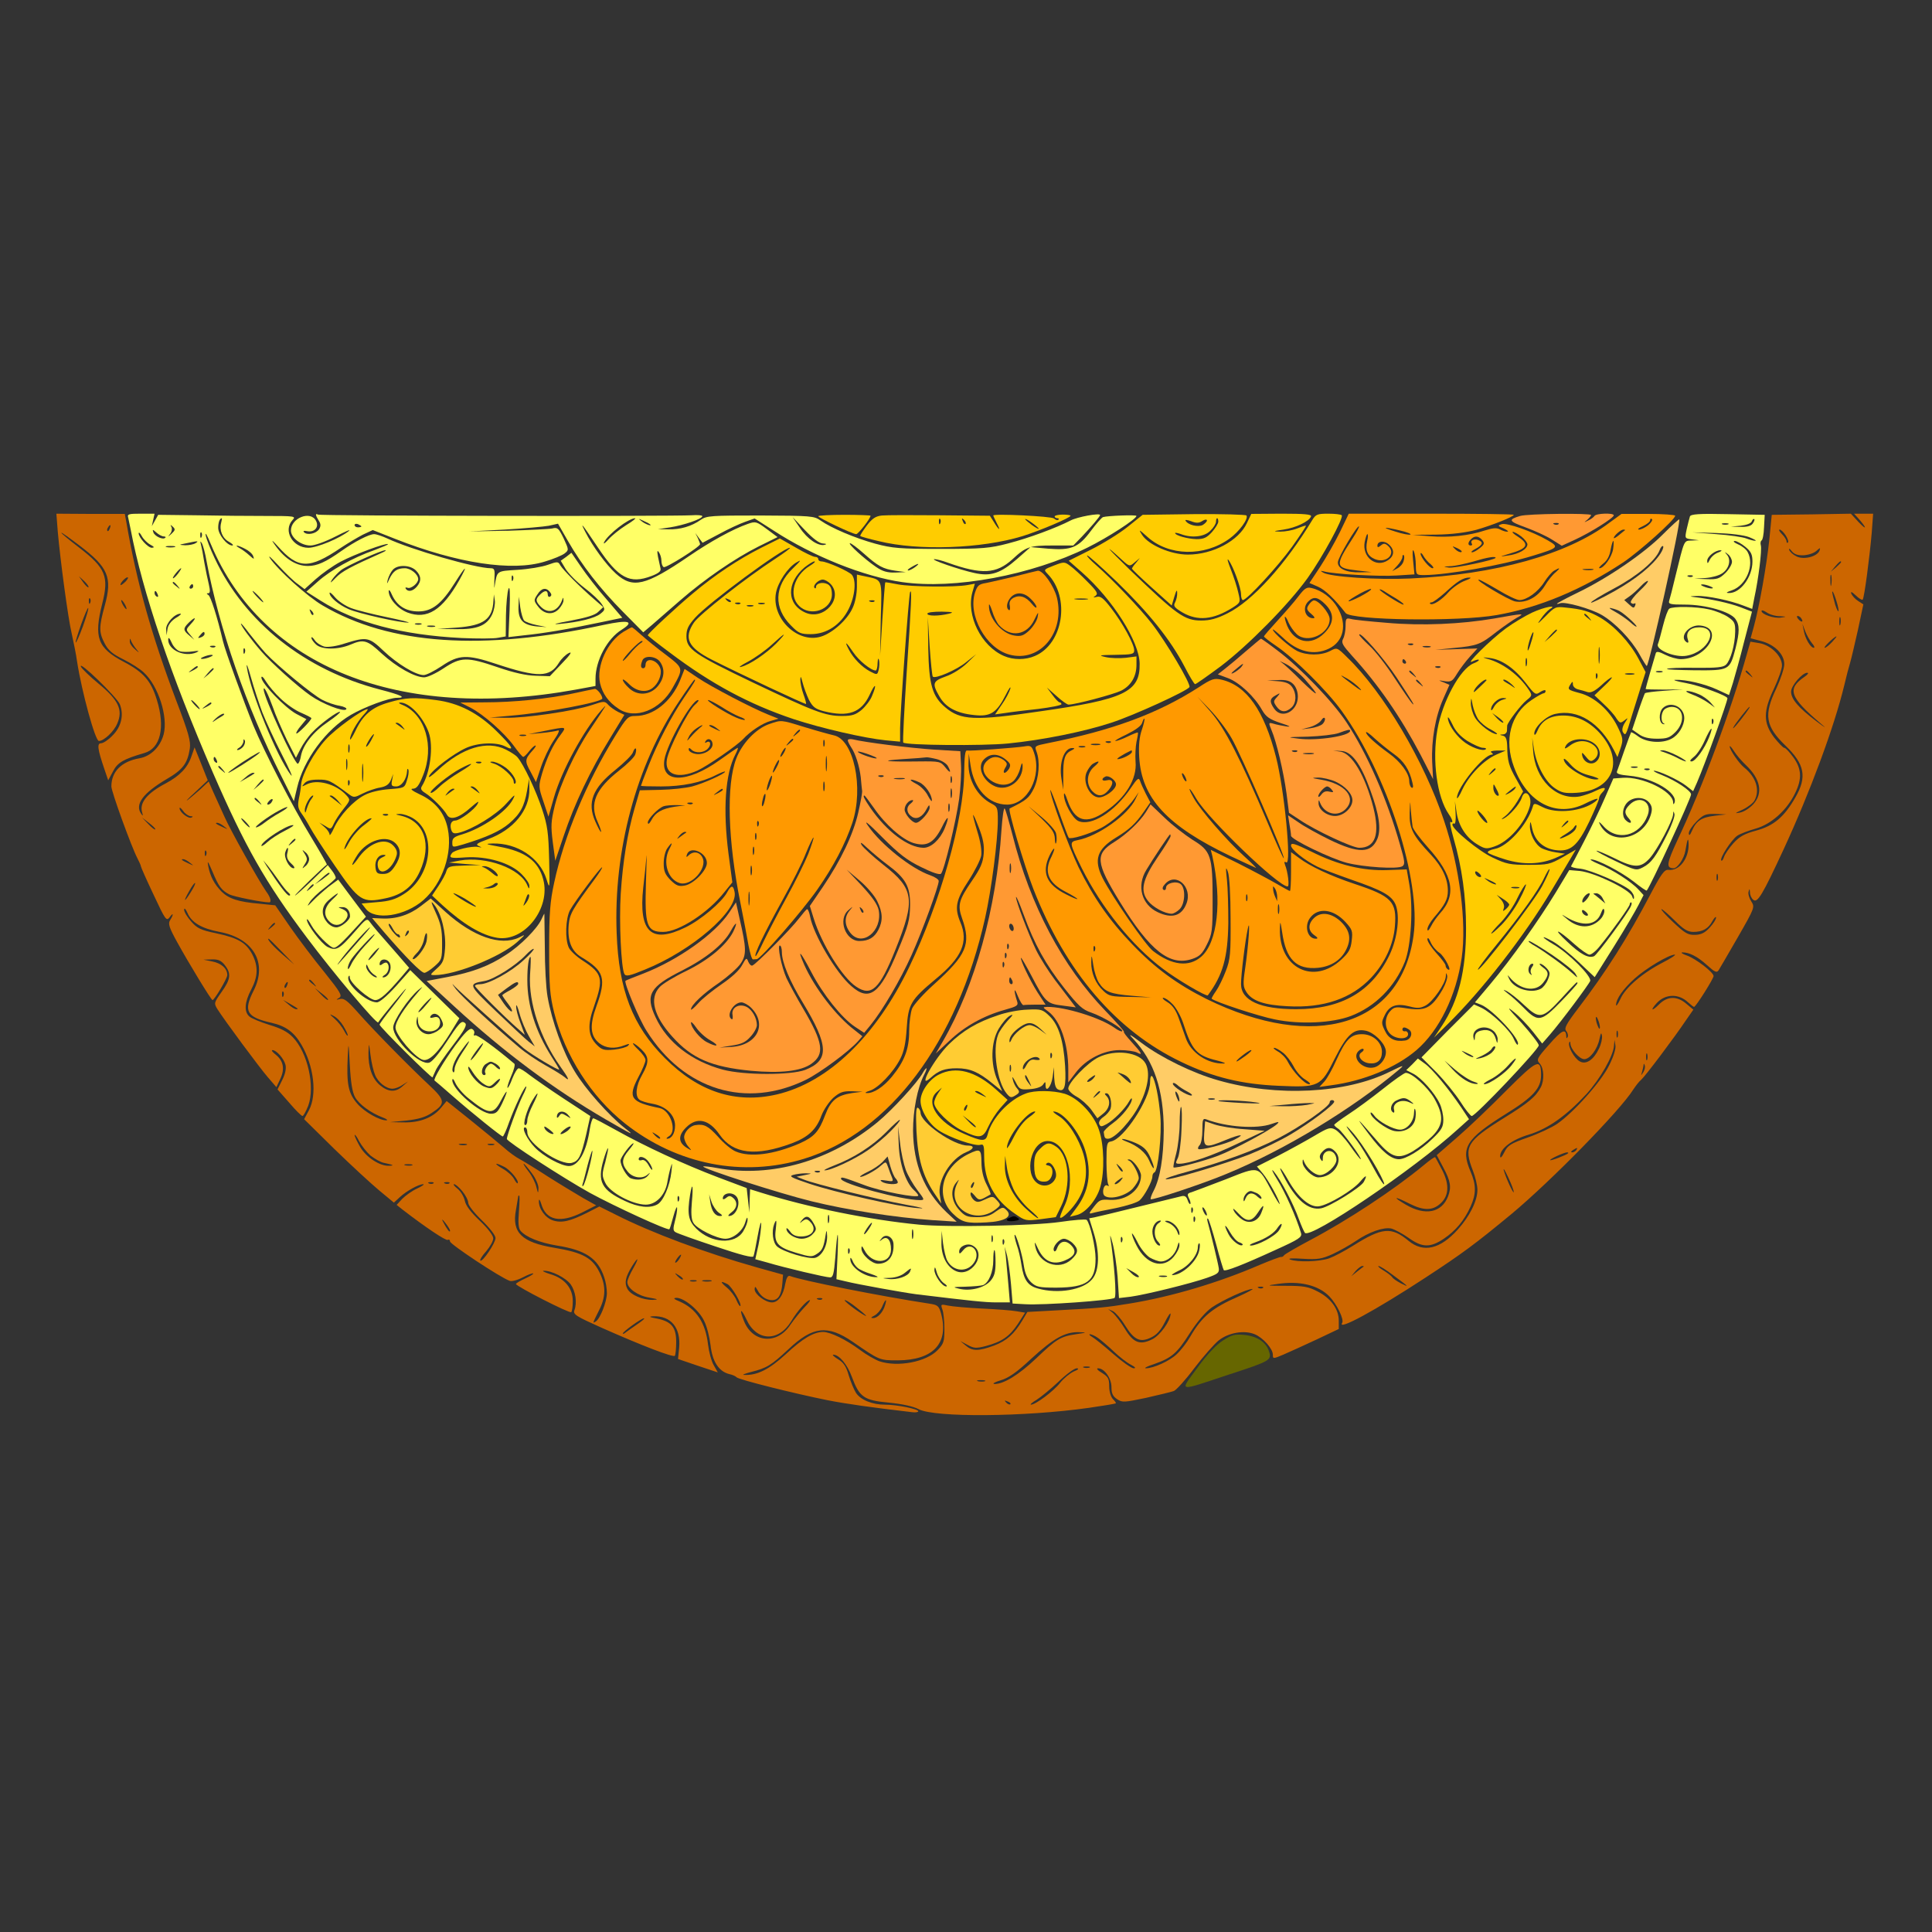 <?xml version="1.0" encoding="UTF-8" standalone="no"?>
<svg
   xmlns:dc="http://purl.org/dc/elements/1.1/"
   xmlns:cc="http://creativecommons.org/ns#"
   xmlns:rdf="http://www.w3.org/1999/02/22-rdf-syntax-ns#"
   xmlns:svg="http://www.w3.org/2000/svg"
   xmlns="http://www.w3.org/2000/svg"
   xmlns:sodipodi="http://sodipodi.sourceforge.net/DTD/sodipodi-0.dtd"
   xmlns:inkscape="http://www.inkscape.org/namespaces/inkscape"
   version="1.0"
   width="850pt"
   height="850pt"
   viewBox="0 0 850 850"
   preserveAspectRatio="xMidYMid meet"
   id="svg2"
   inkscape:version="0.91 r13725"
   sodipodi:docname="Basic_2018916_24.svg">
  <rect x="0" y="0" width="850" height="850" fill="#333333" stroke="none"/>
  <defs
     id="defs82" />
  <sodipodi:namedview
     pagecolor="#ffffff"
     bordercolor="#666666"
     borderopacity="1"
     objecttolerance="10"
     gridtolerance="10"
     guidetolerance="10"
     inkscape:pageopacity="0"
     inkscape:pageshadow="2"
     inkscape:window-width="1920"
     inkscape:window-height="979"
     id="namedview80"
     showgrid="false"
     inkscape:zoom="0.88847059"
     inkscape:cx="622.33263"
     inkscape:cy="583.81378"
     inkscape:window-x="0"
     inkscape:window-y="1"
     inkscape:window-maximized="1"
     inkscape:current-layer="svg2" />
  <g
     transform="translate(0,850) scale(0.1,-0.1)"
     fill="#000000"
     stroke="none"
     id="g6">
    <path
       d="M0 4250 l0 -4250 4250 0 4250 0 0 4250 0 4250 -4250 0 -4250 0 0 -4250z m8260 1942 c0 -150 -48 -456 -106 -672 -227 -847 -736 -1700 -1352 -2263 -629 -576 -1322 -902 -2117 -998 -166 -20 -605 -18 -780 5 -579 73 -1155 271 -1697 582 -310 178 -543 358 -803 618 -412 413 -693 860 -899 1428 -139 383 -242 889 -268 1308 l-3 45 190 5 c105 3 1910 7 4013 8 l3822 2 0 -68z"
       id="path8"
       style="fill:none" />
    <path
       d="M254 6163 c11 -125 45 -382 62 -453 8 -36 19 -90 23 -120 21 -135 80 -350 96 -350 22 0 67 42 81 77 26 60 5 103 -81 174 -40 33 -76 68 -79 76 -12 31 157 -133 171 -165 19 -47 7 -100 -33 -139 -17 -18 -40 -33 -49 -33 -19 0 -16 -25 14 -113 l17 -50 21 39 c20 39 45 54 138 81 71 20 93 113 55 234 -25 83 -59 122 -145 167 -116 61 -133 107 -95 257 30 118 15 156 -102 246 -43 33 -78 62 -78 65 0 3 36 -23 81 -57 125 -95 144 -139 110 -263 -26 -95 -26 -117 -1 -166 16 -31 34 -47 83 -71 34 -17 75 -43 90 -58 64 -59 107 -195 87 -272 -15 -55 -56 -96 -106 -105 -80 -14 -124 -59 -124 -124 0 -23 88 -265 114 -315 9 -17 16 -33 16 -37 0 -3 25 -60 56 -125 51 -109 56 -117 70 -99 17 24 19 14 2 -13 -9 -15 -4 -32 32 -97 49 -89 149 -254 155 -254 8 0 65 95 65 110 0 29 -26 52 -66 60 l-39 8 37 1 c28 1 41 -5 57 -25 29 -37 26 -62 -14 -118 -34 -48 -34 -50 -19 -75 33 -52 185 -257 222 -300 l38 -44 17 36 c21 44 14 80 -20 107 -14 11 -21 20 -14 20 17 0 50 -37 57 -65 4 -16 -1 -40 -14 -66 l-21 -42 51 -58 c28 -33 54 -59 59 -59 4 0 15 20 25 45 31 84 -2 234 -68 302 -23 24 -53 39 -103 54 -38 12 -78 28 -88 37 -24 21 -21 63 8 118 30 57 32 102 5 155 -27 51 -61 72 -159 93 -68 14 -84 22 -110 52 -17 19 -31 42 -31 52 1 9 7 3 15 -15 18 -42 62 -68 141 -83 149 -28 212 -136 150 -258 -46 -91 -32 -117 79 -142 62 -14 99 -41 131 -96 55 -94 70 -220 33 -289 l-21 -39 133 -131 c74 -72 163 -154 198 -183 l64 -53 26 24 c29 27 83 57 103 57 7 0 -5 -9 -27 -19 -22 -10 -51 -31 -65 -45 l-25 -27 25 -20 c101 -78 192 -139 200 -134 5 3 10 0 10 -7 0 -12 220 -158 262 -173 9 -4 35 3 58 15 23 12 44 20 46 17 2 -2 -14 -12 -36 -22 -22 -10 -40 -21 -40 -24 0 -10 237 -131 243 -124 4 3 7 25 7 49 0 56 -35 99 -98 118 -26 8 -39 15 -30 15 33 2 98 -31 119 -60 21 -30 29 -80 16 -114 -6 -18 7 -26 121 -77 171 -76 313 -131 321 -123 3 4 6 31 6 61 0 65 -21 90 -85 103 -33 6 -37 9 -17 10 79 3 123 -50 115 -139 l-5 -49 88 -30 87 -29 -18 32 c-10 17 -21 58 -25 91 -11 96 -52 157 -125 189 -26 11 -30 15 -14 16 34 0 100 -54 122 -102 12 -23 24 -72 28 -106 8 -72 36 -115 81 -127 15 -3 30 -10 33 -14 6 -10 255 -72 399 -101 87 -17 194 -32 374 -53 15 -2 27 0 27 4 0 10 -93 29 -146 29 -56 0 -108 21 -128 52 -9 14 -23 48 -32 77 -11 39 -23 57 -47 71 -18 11 -27 20 -21 20 26 0 62 -43 82 -98 33 -89 53 -103 163 -113 59 -6 106 -16 131 -29 72 -37 465 -34 748 6 63 9 117 18 119 20 2 2 -4 10 -13 19 -9 10 -16 33 -16 56 0 34 -5 42 -32 59 -19 11 -26 20 -17 20 28 0 59 -44 59 -83 0 -28 6 -40 25 -53 23 -15 31 -14 127 6 57 13 111 26 122 30 10 3 51 48 90 100 39 51 88 107 108 123 43 34 112 46 158 27 37 -15 80 -64 80 -90 0 -19 1 -19 48 1 26 11 91 41 145 66 l97 46 0 37 c0 50 -35 99 -93 128 -40 21 -61 25 -140 25 -86 0 -89 1 -37 8 97 15 180 -5 228 -54 34 -35 66 -102 57 -117 -23 -37 145 54 365 198 165 108 219 148 380 281 173 144 479 456 536 548 10 15 25 35 35 43 18 16 144 183 197 262 l32 46 -31 26 c-41 35 -83 34 -120 -3 -33 -33 -40 -27 -9 7 38 40 96 41 137 2 12 -11 24 -20 26 -20 8 0 87 126 86 136 -1 17 -78 76 -117 90 -20 7 -29 13 -20 14 30 0 66 -18 108 -56 34 -31 43 -35 51 -23 5 8 43 73 85 146 74 129 75 132 59 157 -9 14 -15 33 -12 43 4 15 5 14 6 -3 0 -12 7 -27 15 -33 18 -15 40 21 134 224 115 249 222 537 266 720 9 39 21 84 26 100 5 17 20 81 34 143 l24 113 -23 15 c-13 8 -26 23 -30 32 -4 11 2 9 19 -7 14 -14 28 -22 31 -19 7 6 31 190 40 296 l6 82 -42 0 -42 0 20 -22 c36 -41 38 -54 1 -16 l-35 38 -174 -3 -174 -2 -11 -111 c-12 -113 -43 -289 -68 -381 l-14 -51 45 -12 c60 -15 103 -58 103 -102 0 -18 -16 -66 -35 -107 -56 -116 -48 -166 40 -251 85 -82 96 -138 44 -228 -49 -86 -95 -125 -172 -146 -52 -14 -74 -26 -101 -56 -19 -21 -37 -48 -41 -60 -4 -12 -9 -19 -12 -16 -9 9 45 92 70 109 13 9 51 23 83 32 68 20 136 81 172 156 31 63 28 107 -8 157 -17 23 -34 42 -40 42 -5 0 -25 21 -45 46 -48 64 -48 115 0 215 19 41 35 86 35 101 0 41 -47 88 -97 98 l-42 7 -16 -56 c-68 -243 -197 -590 -304 -815 -49 -106 -52 -125 -18 -126 17 0 46 42 52 77 9 54 13 62 14 30 2 -64 -41 -120 -89 -114 -17 2 -31 -17 -79 -108 -99 -189 -196 -342 -319 -503 -51 -67 -61 -86 -52 -97 7 -8 10 -20 7 -27 -4 -8 -6 -7 -6 4 -2 35 -20 26 -76 -38 -54 -61 -56 -66 -41 -83 19 -20 21 -73 5 -104 -22 -42 -54 -69 -166 -138 -160 -100 -174 -124 -133 -229 11 -28 20 -66 20 -85 0 -48 -34 -116 -86 -174 -78 -87 -152 -104 -217 -50 -76 63 -116 59 -245 -22 -35 -22 -82 -47 -104 -55 -43 -15 -140 -18 -173 -5 -11 5 14 6 56 3 67 -4 84 -1 133 21 30 14 76 40 101 57 58 40 122 62 156 55 15 -4 49 -22 76 -41 60 -43 95 -44 155 -4 52 35 90 80 118 142 25 55 25 95 0 153 -45 105 -21 144 155 254 121 75 155 113 155 171 0 76 -17 68 -151 -66 -68 -69 -165 -162 -216 -206 l-92 -80 29 -55 c32 -59 36 -86 21 -126 -28 -73 -101 -87 -186 -37 -61 36 -52 39 15 5 61 -31 101 -32 135 -2 40 34 43 85 10 149 -15 29 -29 55 -31 57 -2 2 -25 -14 -51 -36 -132 -109 -336 -243 -499 -329 -60 -32 -112 -62 -115 -67 -3 -5 -9 -8 -13 -7 -4 1 -46 -15 -94 -35 -180 -78 -388 -140 -572 -170 -103 -17 -131 -20 -322 -30 l-128 -7 -22 -37 c-36 -60 -69 -90 -125 -111 -68 -25 -95 -25 -124 0 l-24 20 32 -17 c28 -15 37 -16 80 -5 71 19 104 42 141 97 l32 50 -37 6 c-21 4 -90 9 -153 12 -63 3 -130 9 -149 13 -32 7 -33 6 -25 -17 5 -13 9 -52 9 -86 0 -55 -3 -65 -30 -93 -50 -52 -175 -76 -256 -49 -19 7 -58 29 -87 51 -61 45 -127 77 -160 78 -42 0 -90 -28 -165 -98 -73 -67 -126 -94 -184 -91 -10 0 5 6 32 13 68 17 88 29 165 101 106 100 171 107 281 32 119 -82 118 -82 199 -82 157 1 226 76 190 207 -9 32 -15 37 -48 42 -223 34 -563 102 -616 122 -9 4 -16 -7 -21 -33 -9 -53 -31 -83 -59 -83 -29 0 -76 36 -76 58 1 14 3 13 12 -3 15 -29 39 -45 65 -45 27 0 41 23 45 74 l3 38 -115 32 c-230 65 -461 151 -621 232 l-72 36 -51 -26 c-77 -39 -115 -48 -154 -35 -33 11 -63 52 -61 86 0 10 5 4 10 -13 21 -74 85 -87 183 -37 l59 30 -59 33 c-32 19 -102 61 -154 94 -52 34 -108 68 -123 76 -16 8 -48 31 -70 51 -23 20 -89 74 -147 121 l-105 84 -25 -30 c-35 -43 -94 -66 -165 -64 l-60 1 73 7 c53 6 84 15 112 34 61 40 60 55 -12 122 -92 86 -244 241 -312 318 -47 53 -62 65 -80 61 -18 -5 -19 -4 -4 5 15 9 7 23 -65 113 -46 56 -113 145 -150 198 l-66 96 -68 7 c-95 8 -136 22 -168 53 -33 34 -50 67 -59 113 -5 27 -1 21 18 -23 28 -67 40 -84 75 -102 20 -10 145 -35 175 -35 12 0 6 23 -13 48 -35 51 -156 267 -184 330 -16 34 -37 83 -49 108 l-20 46 -36 -34 c-21 -18 -46 -40 -57 -48 -11 -8 4 8 35 36 l54 51 -29 73 -29 72 -14 -40 c-16 -49 -52 -86 -112 -118 -82 -43 -117 -85 -105 -127 5 -17 4 -19 -4 -7 -29 41 9 91 110 151 73 42 94 70 104 135 5 32 -5 69 -59 210 -110 291 -175 523 -220 786 l-7 37 -150 0 -151 1 6 -77z m229 12 c-3 -9 -8 -14 -10 -11 -3 3 -2 9 2 15 9 16 15 13 8 -4z m7373 -30 c9 -14 14 -28 10 -32 -3 -3 -6 -1 -6 5 0 7 -9 21 -20 32 -11 11 -16 20 -10 20 5 0 17 -11 26 -25z m78 -88 c21 1 46 9 57 19 17 15 19 16 14 1 -11 -26 -69 -41 -101 -25 -15 7 -29 20 -32 28 -3 9 2 7 11 -5 10 -13 26 -19 51 -18z m166 -30 c0 -2 -10 -12 -22 -23 l-23 -19 19 23 c18 21 26 27 26 19z m-43 -99 c-2 -13 -4 -5 -4 17 -1 22 1 32 4 23 2 -10 2 -28 0 -40z m-7668 -12 c-2 -2 -13 8 -23 22 l-19 27 24 -22 c12 -12 21 -24 18 -27z m164 26 c-10 -10 -20 -17 -22 -16 -6 5 20 34 30 34 5 0 1 -8 -8 -18z m7536 -127 c0 -11 -7 0 -15 25 -7 25 -13 50 -13 55 1 18 27 -59 28 -80z m-7692 33 c-3 -8 -6 -5 -6 6 -1 11 2 17 5 13 3 -3 4 -12 1 -19z m153 -8 c6 -11 8 -20 6 -20 -3 0 -10 9 -16 20 -6 11 -8 20 -6 20 3 0 10 -9 16 -20z m-185 -95 c-15 -41 -30 -74 -32 -72 -2 2 9 38 24 80 15 42 29 74 31 72 3 -2 -8 -38 -23 -80z m7465 44 c32 -2 32 -2 6 -6 -31 -5 -86 14 -86 29 0 5 10 2 22 -6 12 -9 38 -17 58 -17z m95 -10 c11 -16 1 -19 -13 -3 -7 8 -8 14 -3 14 5 0 13 -5 16 -11z m172 -26 c-3 -10 -5 -4 -5 12 0 17 2 24 5 18 2 -7 2 -21 0 -30z m-125 -83 c10 -11 13 -20 8 -20 -14 0 -38 40 -44 75 l-6 30 12 -32 c7 -18 21 -42 30 -53z m88 5 c-13 -14 -27 -25 -32 -25 -9 0 42 49 51 50 3 0 -6 -11 -19 -25z m-7461 -30 c16 -20 16 -20 -6 -1 -13 11 -23 26 -22 35 0 14 1 14 6 1 3 -8 13 -24 22 -35z m7102 -112 c13 -16 12 -17 -3 -4 -10 7 -18 15 -18 17 0 8 8 3 21 -13z m239 -10 c-79 -54 -67 -89 70 -206 29 -24 22 -21 -19 10 -78 59 -111 97 -111 130 0 26 49 83 71 83 8 0 2 -8 -11 -17z m-259 -160 c-32 -44 -63 -79 -55 -63 10 19 66 90 71 90 3 0 -5 -12 -16 -27z m-1 -228 c66 -62 78 -125 33 -174 -16 -17 -41 -33 -58 -36 -25 -5 -23 -3 12 13 23 11 46 29 52 40 25 46 7 103 -45 145 -23 18 -64 78 -64 93 0 5 8 -4 19 -21 10 -16 33 -43 51 -60z m-6842 -226 c11 0 13 -2 4 -6 -14 -6 -52 24 -52 41 0 6 7 0 16 -12 8 -12 23 -22 32 -23z m6706 2 c-58 -7 -81 -22 -100 -66 -9 -20 -13 -24 -14 -11 0 10 15 33 34 52 30 30 40 34 83 33 l48 -2 -51 -6z m-6861 -60 c-2 -3 -16 8 -31 24 l-27 28 31 -24 c17 -13 30 -26 27 -28z m303 13 c18 -14 18 -14 -6 -3 -31 14 -36 19 -24 19 6 0 19 -7 30 -16z m-79 -126 c-3 -8 -6 -5 -6 6 -1 11 2 17 5 13 3 -3 4 -12 1 -19z m-71 -34 c18 -14 18 -14 -6 -3 -31 14 -36 19 -24 19 6 0 19 -7 30 -16z m6721 -76 c-3 -7 -5 -2 -5 12 0 14 2 19 5 13 2 -7 2 -19 0 -25z m-6717 -52 c-30 -49 -36 -46 -8 3 12 22 24 38 26 36 3 -2 -6 -20 -18 -39z m6528 -126 c39 -39 57 -50 82 -50 41 0 66 14 84 48 9 15 15 21 16 15 0 -7 -12 -27 -28 -44 -21 -23 -37 -31 -64 -32 -32 -1 -45 7 -97 56 -33 31 -56 57 -51 57 4 0 30 -22 58 -50z m-6158 -14 c0 -2 -8 -10 -17 -17 -16 -13 -17 -12 -4 4 13 16 21 21 21 13z m30 -123 l55 -57 -50 43 c-43 37 -73 71 -63 71 2 0 28 -26 58 -57z m6075 -48 c-89 -46 -164 -110 -186 -160 -10 -22 -19 -34 -19 -27 0 27 31 71 82 117 50 45 149 104 176 105 8 0 -16 -16 -53 -35z m-5934 -92 c13 -16 12 -17 -3 -4 -10 7 -18 15 -18 17 0 8 8 3 21 -13z m-118 -8 c-3 -9 -8 -14 -10 -11 -3 3 -2 9 2 15 9 16 15 13 8 -4z m180 -64 c-2 -3 -16 8 -31 24 l-27 28 31 -24 c17 -13 30 -26 27 -28z m-196 17 c-3 -8 -6 -5 -6 6 -1 11 2 17 5 13 3 -3 4 -12 1 -19z m62 -55 c2 -2 0 -3 -6 -3 -6 0 -21 9 -34 21 l-24 20 30 -17 c17 -10 32 -19 34 -21z m201 -76 c11 -18 20 -36 20 -42 -1 -5 -8 4 -16 20 -9 17 -28 41 -42 53 -24 21 -24 23 -4 12 13 -6 32 -26 42 -43z m5529 -7 c0 -9 -4 -8 -9 5 -5 11 -9 27 -9 35 0 9 4 8 9 -5 5 -11 9 -27 9 -35z m78 -42 c-3 -7 -5 -2 -5 12 0 14 2 19 5 13 2 -7 2 -19 0 -25z m-83 -53 c-23 -48 -56 -70 -83 -55 -24 12 -54 66 -47 83 2 7 5 5 5 -4 1 -25 40 -69 61 -69 25 0 58 44 67 89 6 27 8 31 11 14 2 -12 -4 -39 -14 -58z m-5472 -212 c18 -32 68 -69 123 -90 16 -6 23 -12 15 -12 -30 -1 -96 37 -127 72 -41 47 -49 86 -43 212 3 64 4 60 9 -40 4 -77 11 -120 23 -142z m5517 139 c-34 -70 -156 -207 -229 -257 -22 -15 -79 -42 -127 -59 -77 -27 -90 -35 -105 -66 -11 -22 -18 -28 -18 -17 0 34 52 73 126 95 85 26 165 83 254 179 60 66 119 169 121 214 l2 24 4 -24 c3 -14 -8 -50 -28 -89z m-5429 -41 c13 -33 49 -61 77 -61 10 0 30 7 43 16 l25 16 -24 -21 c-31 -28 -63 -26 -100 5 -34 29 -51 78 -50 144 2 45 2 44 9 -12 4 -32 13 -71 20 -87z m5597 67 c-3 -7 -5 -2 -5 12 0 14 2 19 5 13 2 -7 2 -19 0 -25z m-17 -55 c-11 -17 -11 -17 -6 0 3 10 6 24 7 30 0 9 2 9 5 0 3 -7 0 -20 -6 -30z m-5600 -367 c18 -14 44 -29 58 -32 43 -9 49 -12 24 -13 -41 -2 -100 37 -127 82 -14 24 -25 48 -25 53 1 5 10 -7 20 -27 11 -20 33 -48 50 -63z m423 47 c-7 -2 -21 -2 -30 0 -10 3 -4 5 12 5 17 0 24 -2 18 -5z m120 0 c-7 -2 -19 -2 -25 0 -7 3 -2 5 12 5 14 0 19 -2 13 -5z m4762 -23 c-3 -5 -12 -10 -18 -10 -7 0 -6 4 3 10 19 12 23 12 15 0z m-36 -14 c-8 -8 -79 -35 -79 -30 0 6 60 33 74 34 5 0 7 -2 5 -4z m-5086 -53 c-7 -2 -21 -2 -30 0 -10 3 -4 5 12 5 17 0 24 -2 18 -5z m406 -7 c27 -14 67 -63 58 -72 -2 -2 -9 7 -16 20 -7 13 -29 33 -49 44 -42 24 -36 30 7 8z m121 -28 c17 -22 30 -53 29 -67 -1 -23 -2 -23 -9 6 -4 18 -19 49 -34 68 -15 19 -25 35 -22 35 3 0 19 -19 36 -42z m4320 -82 c0 -14 -35 62 -44 95 -3 13 5 0 19 -30 14 -29 25 -59 25 -65z m-4753 38 c-3 -3 -12 -4 -19 -1 -8 3 -5 6 6 6 11 1 17 -2 13 -5z m70 0 c-3 -3 -12 -4 -19 -1 -8 3 -5 6 6 6 11 1 17 -2 13 -5z m57 -35 c14 -17 26 -40 26 -51 0 -11 26 -44 60 -77 34 -33 60 -66 60 -78 0 -22 -58 -108 -67 -99 -3 3 8 21 26 41 17 20 31 45 31 57 0 12 -23 43 -59 77 -40 38 -62 67 -66 88 -4 18 -18 42 -32 53 -14 11 -21 20 -15 20 6 0 22 -14 36 -31z m249 -89 c-4 -50 -2 -74 7 -85 24 -28 83 -52 160 -65 126 -20 180 -56 208 -139 7 -19 12 -50 12 -70 0 -38 -30 -114 -49 -125 -15 -10 -14 -8 14 48 30 58 31 106 6 161 -32 70 -75 94 -201 115 -145 24 -189 67 -170 167 5 31 10 58 10 60 0 2 2 3 4 3 3 0 2 -31 -1 -70z m-303 -85 c0 -11 -14 7 -31 40 -7 13 -3 12 10 -5 11 -14 21 -29 21 -35z m1008 -125 c-7 -10 -14 -17 -17 -15 -4 4 18 35 25 35 2 0 -1 -9 -8 -20z m-203 -42 c-14 -24 -25 -50 -25 -59 0 -27 46 -60 96 -68 40 -7 43 -9 16 -10 -44 -1 -98 22 -112 49 -14 26 -8 52 20 98 29 47 33 39 5 -10z m3214 9 c-2 -1 -15 -11 -29 -22 l-25 -20 19 23 c11 12 24 22 29 22 6 0 8 -1 6 -3z m131 -38 c69 -51 73 -55 33 -35 -17 9 -35 21 -38 27 -4 6 -21 19 -39 30 -17 10 -26 19 -21 19 6 0 35 -18 65 -41z m-3126 -18 c-2 -3 -12 3 -22 13 -16 17 -16 18 5 5 12 -7 20 -15 17 -18z m59 -8 c-7 -2 -19 -2 -25 0 -7 3 -2 5 12 5 14 0 19 -2 13 -5z m65 0 c-10 -2 -26 -2 -35 0 -10 3 -2 5 17 5 19 0 27 -2 18 -5z m73 -13 c19 -11 64 -88 56 -96 -2 -3 -10 9 -17 26 -7 17 -26 42 -42 55 -31 26 -30 32 3 15z m2356 -16 c-3 -3 -12 -4 -19 -1 -8 3 -5 6 6 6 11 1 17 -2 13 -5z m-108 -38 c-115 -50 -161 -88 -212 -176 -14 -25 -40 -59 -59 -77 -32 -31 -103 -63 -137 -63 -9 1 7 9 35 18 79 28 101 46 159 137 34 53 70 94 97 113 47 32 154 81 178 81 8 1 -19 -14 -61 -33z m-1832 -12 c-3 -3 -12 -4 -19 -1 -8 3 -5 6 6 6 11 1 17 -2 13 -5z m-79 -37 c-18 -19 -45 -53 -61 -76 -57 -87 -164 -80 -203 15 -23 56 -15 62 10 9 44 -97 141 -100 197 -8 26 44 69 93 82 93 4 0 -7 -15 -25 -33z m228 2 c45 -35 55 -46 34 -34 -35 20 -92 65 -83 65 6 0 28 -14 49 -31z m128 9 c-9 -32 -34 -58 -53 -57 -11 0 -10 3 6 11 12 6 27 23 34 39 14 34 23 39 13 7z m1055 -88 c40 -65 67 -78 114 -55 26 12 43 31 62 68 14 28 25 44 25 36 -1 -31 -46 -95 -82 -112 -53 -26 -82 -15 -119 47 -17 28 -41 59 -52 69 l-22 18 22 -10 c11 -6 35 -33 52 -61z m-2145 4 c-21 -15 -45 -31 -51 -36 -7 -6 -13 -8 -13 -5 0 8 82 67 93 67 6 0 -8 -12 -29 -26z m1930 -44 c-68 -10 -86 -21 -176 -107 -76 -72 -143 -113 -183 -112 -11 1 1 8 27 16 35 10 71 35 135 95 97 89 148 118 208 117 39 -1 38 -2 -11 -9z m96 -16 c14 -10 45 -36 70 -60 25 -24 59 -50 75 -58 19 -10 24 -16 13 -16 -10 0 -50 28 -90 63 -40 35 -82 69 -93 75 -11 6 -15 12 -10 12 6 0 22 -7 35 -16z m-37 -131 c-7 -2 -19 -2 -25 0 -7 3 -2 5 12 5 14 0 19 -2 13 -5z m-69 -17 c-17 -8 -44 -30 -60 -50 -29 -37 -108 -96 -128 -96 -6 0 5 10 24 21 19 12 63 48 97 80 34 33 70 59 80 59 12 -1 7 -6 -13 -14z m-391 -43 c-7 -2 -21 -2 -30 0 -10 3 -4 5 12 5 17 0 24 -2 18 -5z m112 -101 c-3 -3 -11 0 -18 7 -9 10 -8 11 6 5 10 -3 15 -9 12 -12z"
       id="path10"
       style="fill:#cc6600" />
    <path
       d="M564 6223 c2 -10 7 -34 11 -53 52 -274 176 -640 362 -1070 142 -326 229 -480 413 -725 120 -160 308 -383 314 -373 10 17 118 148 122 148 2 0 -23 -34 -56 -76 -33 -41 -60 -78 -60 -82 0 -10 229 -237 233 -232 1 3 8 17 14 31 6 14 41 65 77 112 51 67 62 88 52 96 -16 13 -24 4 -90 -96 -26 -40 -56 -75 -67 -78 -42 -14 -159 101 -159 155 0 29 67 128 111 165 23 18 22 18 -2 -10 -62 -72 -99 -129 -99 -156 0 -32 86 -133 121 -142 27 -7 68 33 122 121 l38 62 -108 106 -108 106 -63 -71 c-40 -44 -72 -71 -84 -71 -46 0 -137 82 -125 113 4 7 6 6 6 -4 1 -24 87 -99 112 -99 21 0 52 28 117 104 l32 38 -58 67 c-75 85 -98 112 -115 135 -12 17 -17 14 -66 -43 -68 -78 -82 -86 -120 -67 -28 15 -91 99 -91 120 1 6 9 -5 20 -25 19 -35 82 -99 99 -99 12 0 39 25 94 86 l47 51 -61 81 -61 82 -42 -31 c-22 -18 -54 -46 -70 -63 -24 -25 -27 -26 -14 -6 8 14 37 42 64 62 27 21 50 41 51 45 1 5 -6 19 -16 32 l-19 25 -69 -67 c-38 -37 -72 -67 -75 -67 -5 0 131 132 140 136 2 1 -31 58 -72 126 -77 126 -204 371 -252 488 -40 99 -124 329 -133 369 -25 107 -54 197 -64 203 -9 6 -9 8 -1 8 9 0 9 11 3 38 -5 20 -14 64 -20 97 -5 33 -12 69 -15 80 -4 15 -3 16 4 5 5 -8 15 -44 21 -80 55 -293 174 -638 329 -945 l55 -110 14 59 c28 122 127 257 237 321 60 35 168 75 203 75 43 0 19 12 -74 36 -332 86 -596 296 -728 577 -19 40 -37 86 -40 102 -3 17 7 -1 23 -40 226 -539 830 -780 1605 -639 l87 16 0 32 c0 80 52 177 116 216 58 37 29 44 -79 21 -533 -116 -943 -88 -1237 85 -66 38 -197 156 -232 208 -11 17 5 3 36 -31 31 -34 70 -72 87 -83 l29 -22 49 44 c27 24 76 59 110 77 60 32 201 84 208 77 2 -2 -25 -13 -59 -26 -97 -34 -194 -89 -249 -138 l-51 -45 63 -40 c152 -96 358 -151 620 -164 69 -3 141 -3 160 1 l34 6 1 93 c1 50 6 103 11 116 6 16 8 -15 5 -94 l-5 -118 69 8 c83 8 194 27 331 56 l101 21 -70 82 c-39 44 -89 109 -112 143 l-42 61 -23 -18 -24 -17 22 -37 c13 -20 49 -57 82 -82 33 -25 67 -57 76 -71 16 -24 16 -26 -5 -43 -25 -20 -94 -37 -180 -45 -36 -3 -19 2 47 14 73 14 110 25 124 40 l21 20 -38 33 c-62 53 -140 132 -151 151 -9 17 -13 17 -55 2 -25 -9 -84 -19 -133 -22 -95 -6 -89 -3 -101 -73 -2 -14 -2 -1 -1 28 3 46 1 52 -16 52 -66 0 -351 82 -455 131 -22 10 -48 19 -58 19 -22 0 -86 -33 -144 -74 -69 -49 -107 -66 -147 -66 -56 0 -108 35 -154 105 -7 11 2 3 21 -18 90 -101 138 -102 278 -7 30 20 74 46 97 58 l43 20 99 -39 c274 -108 515 -144 657 -100 38 11 78 28 88 36 19 15 19 16 -4 66 -22 45 -27 50 -50 44 -14 -3 -101 -7 -195 -10 l-170 -3 155 8 c85 5 173 13 195 17 l40 9 43 -75 c62 -108 141 -210 243 -313 l89 -90 39 33 c22 19 77 67 123 107 108 94 242 186 346 238 l83 41 -47 35 c-46 34 -50 35 -84 23 -66 -23 -164 -77 -259 -142 -192 -131 -247 -144 -322 -76 -42 38 -102 120 -134 183 -25 49 -16 38 55 -68 91 -136 140 -163 237 -126 31 12 42 21 39 33 -2 9 -7 32 -11 51 -5 26 -3 31 4 20 6 -8 11 -25 11 -37 0 -12 4 -25 10 -28 9 -6 160 89 160 101 0 3 -5 15 -10 27 l-11 22 16 -22 16 -21 72 38 c40 22 92 46 115 54 l42 15 83 -53 c173 -113 398 -203 566 -227 230 -33 568 30 816 152 89 44 214 125 215 139 0 6 -126 1 -147 -5 -6 -2 -30 -29 -53 -60 -55 -74 -86 -87 -188 -79 l-78 7 -59 -52 c-73 -64 -116 -78 -188 -62 -65 14 -198 60 -176 61 9 0 36 -7 60 -16 149 -53 212 -49 283 15 60 56 76 61 177 61 l91 0 37 38 c39 41 81 90 81 96 0 10 -100 -8 -130 -24 -62 -32 -182 -77 -275 -101 -80 -21 -112 -24 -295 -24 -183 0 -214 3 -289 23 -91 25 -194 69 -241 102 -28 20 -42 21 -264 22 -217 0 -237 -1 -263 -19 -41 -29 -90 -43 -142 -42 l-46 1 54 8 c58 9 141 37 141 49 0 4 -21 6 -47 4 -86 -5 -1635 -3 -1644 3 -13 7 -11 -3 3 -26 10 -15 10 -25 2 -38 -13 -20 -52 -28 -66 -14 -6 6 -1 8 14 5 33 -6 53 19 38 46 -24 46 -110 12 -110 -43 0 -32 44 -66 86 -66 19 0 66 17 111 40 43 22 69 33 58 24 -39 -32 -140 -74 -178 -74 -69 0 -113 75 -70 122 16 17 11 18 -118 18 -74 0 -210 1 -304 3 l-169 2 -14 -25 -14 -25 6 28 6 27 -60 0 c-54 0 -61 -2 -56 -17z m409 -23 c-9 -33 6 -69 35 -84 15 -9 21 -15 14 -16 -23 0 -62 48 -62 78 0 24 7 42 16 42 1 0 0 -9 -3 -20z m1781 -11 c-27 -17 -62 -45 -77 -62 -16 -18 -24 -23 -19 -12 17 34 108 105 136 105 6 0 -12 -14 -40 -31z m105 5 c14 -12 -19 -1 -35 12 -18 14 -18 14 6 3 14 -6 27 -13 29 -15z m761 -85 c16 -1 19 -3 8 -6 -28 -7 -76 25 -109 75 l-32 47 54 -57 c36 -38 63 -58 79 -59z m-2030 75 c0 -2 -7 -4 -15 -4 -8 0 -15 4 -15 10 0 5 7 7 15 4 8 -4 15 -8 15 -10z m-835 -32 c-17 -15 -18 -15 -6 0 7 9 9 23 5 30 -6 10 -4 11 7 0 11 -10 10 -15 -6 -30z m-35 -12 c7 0 11 -3 7 -6 -10 -10 -45 6 -52 23 -5 15 -4 15 13 0 10 -9 25 -17 32 -17z m-59 -36 c18 -10 20 -13 7 -14 -17 0 -58 45 -58 64 1 6 7 0 14 -13 7 -13 24 -30 37 -37z m226 34 c-3 -8 -6 -5 -6 6 -1 11 2 17 5 13 3 -3 4 -12 1 -19z m-27 -28 c-8 -5 -28 -9 -45 -9 -30 2 -30 2 5 9 51 11 57 11 40 0z m2940 -45 c63 -56 84 -68 140 -76 l45 -6 -46 -2 c-35 -1 -56 5 -85 25 -49 33 -127 104 -114 104 5 0 32 -20 60 -45z m-3032 28 c-10 -2 -26 -2 -35 0 -10 3 -2 5 17 5 19 0 27 -2 18 -5z m311 -8 c16 -8 32 -22 35 -32 6 -15 3 -14 -16 3 -13 12 -32 26 -43 32 -30 17 -8 14 24 -3z m601 -17 c-139 -62 -176 -82 -203 -110 -23 -24 -27 -26 -16 -8 9 13 27 32 40 42 27 20 178 88 194 87 6 0 -1 -5 -15 -11z m2346 -63 c-11 -8 -25 -15 -30 -15 -6 1 0 7 14 15 32 19 40 18 16 0z m-2196 -15 c24 -24 25 -47 3 -72 -18 -20 -38 -23 -48 -8 -3 5 0 7 8 4 15 -6 47 20 47 38 0 21 -33 48 -59 48 -34 0 -51 -12 -68 -47 -11 -25 -12 -25 -7 -3 4 14 13 33 22 43 21 24 77 22 102 -3z m-1047 -14 c-10 -13 -20 -22 -22 -20 -4 4 29 44 36 44 2 0 -4 -11 -14 -24z m1238 -28 c-75 -133 -142 -175 -228 -143 -44 17 -83 62 -83 95 1 8 7 1 14 -16 22 -49 61 -74 117 -74 60 0 102 33 161 127 48 76 59 83 19 11z m236 0 c-3 -8 -6 -5 -6 6 -1 11 2 17 5 13 3 -3 4 -12 1 -19z m-1476 -25 c13 -16 12 -17 -3 -4 -10 7 -18 15 -18 17 0 8 8 3 21 -13z m69 -3 c0 -5 -5 -10 -11 -10 -5 0 -7 5 -4 10 3 6 8 10 11 10 2 0 4 -4 4 -10z m1569 -24 c8 -10 9 -16 1 -21 -5 -3 -10 1 -10 9 0 20 -14 20 -34 0 -21 -20 -20 -30 4 -54 33 -33 75 -20 93 30 5 13 6 13 6 -1 1 -8 -8 -25 -20 -38 -27 -29 -66 -24 -92 11 -19 25 -19 28 -3 52 18 29 38 33 55 12z m-1725 -12 c3 -8 2 -12 -4 -9 -6 3 -10 10 -10 16 0 14 7 11 14 -7z m446 -9 c13 -14 21 -25 18 -25 -2 0 -15 11 -28 25 -13 14 -21 25 -18 25 2 0 15 -11 28 -25z m404 -50 c23 -9 94 -27 157 -40 63 -13 106 -24 96 -24 -34 -2 -221 40 -263 59 -44 19 -84 53 -84 71 0 6 11 -3 25 -20 14 -16 45 -37 69 -46z m621 -29 c-24 -49 -66 -66 -162 -64 l-78 1 86 6 c118 9 156 37 160 119 l2 27 4 -27 c2 -15 -3 -43 -12 -62z m141 -26 c6 -6 30 -15 55 -20 l44 -9 -43 3 c-61 6 -82 28 -81 85 l2 46 6 -47 c4 -27 12 -53 17 -58z m-928 25 c-3 -3 -9 2 -12 12 -6 14 -5 15 5 6 7 -7 10 -15 7 -18z m-605 -14 c-20 -13 -33 -30 -36 -48 l-4 -28 -2 27 c-1 26 37 68 63 68 6 0 -3 -9 -21 -19z m67 -26 c-23 -25 -23 -25 -4 -47 l19 -23 -22 19 c-28 23 -28 31 -3 56 29 29 38 25 10 -5z m329 -129 c54 -57 206 -183 249 -205 21 -11 55 -23 76 -26 21 -4 34 -11 29 -16 -12 -12 -106 25 -157 61 -55 38 -174 145 -217 195 -45 52 -89 112 -89 121 0 4 16 -15 36 -42 21 -27 53 -66 73 -88z m684 127 c-7 -2 -19 -2 -25 0 -7 3 -2 5 12 5 14 0 19 -2 13 -5z m60 -10 c-7 -2 -21 -2 -30 0 -10 3 -4 5 12 5 17 0 24 -2 18 -5z m-1013 -32 c0 -5 -7 -12 -16 -15 -14 -5 -15 -4 -4 9 14 17 20 19 20 6z m-110 -76 c12 -4 38 -4 58 -1 27 4 31 3 17 -4 -53 -23 -126 10 -125 57 1 11 6 6 15 -14 7 -17 23 -34 35 -38z m638 20 c17 -3 54 2 92 15 94 29 104 27 168 -34 60 -57 141 -106 176 -106 12 0 47 18 80 40 74 50 111 52 239 9 184 -61 236 -60 276 5 11 18 31 37 44 43 16 8 6 -8 -30 -45 l-54 -57 -62 2 c-42 1 -96 13 -166 37 -137 47 -163 46 -239 -4 -33 -22 -71 -40 -86 -40 -41 0 -121 45 -187 105 -63 59 -79 64 -137 39 -55 -23 -125 -23 -151 0 -12 11 -21 24 -21 30 0 6 7 1 15 -11 8 -12 28 -24 43 -28z m-481 -1 c-3 -3 -12 -4 -19 -1 -8 3 -5 6 6 6 11 1 17 -2 13 -5z m130 -26 c-3 -8 -6 -5 -6 6 -1 11 2 17 5 13 3 -3 4 -12 1 -19z m-152 -18 c-11 -5 -27 -9 -35 -9 -9 0 -8 4 5 9 11 5 27 9 35 9 9 0 8 -4 -5 -9z m229 -244 c15 -38 53 -121 86 -185 33 -64 51 -105 40 -91 -60 77 -178 364 -194 475 -3 22 5 2 18 -45 13 -47 36 -116 50 -154z m-284 199 c0 -2 -10 -9 -22 -15 -22 -11 -22 -10 -4 4 21 17 26 19 26 11z m70 -8 c0 -2 -10 -12 -22 -23 l-23 -19 19 23 c18 21 26 27 26 19z m295 -131 c25 -24 65 -52 90 -62 25 -11 45 -21 45 -24 -1 -10 -62 -72 -66 -67 -3 2 6 18 20 34 l24 29 -44 23 c-50 27 -154 135 -154 160 0 9 9 2 20 -17 11 -18 40 -53 65 -76z m-35 -36 c12 -36 41 -101 62 -145 l40 -79 20 39 c11 22 34 55 52 73 34 37 115 96 122 90 2 -3 -21 -22 -53 -44 -65 -44 -110 -101 -119 -150 -3 -19 -10 -34 -14 -34 -15 0 -150 294 -150 327 0 18 19 -19 40 -77z m-335 10 c10 -11 16 -20 13 -20 -3 0 -13 9 -23 20 -10 11 -16 20 -13 20 3 0 13 -9 23 -20z m65 5 c0 -2 -10 -9 -22 -15 -22 -11 -22 -10 -4 4 21 17 26 19 26 11z m45 -57 c-11 -6 -27 -16 -35 -22 -9 -6 -5 -1 8 12 13 12 28 22 35 22 7 0 3 -6 -8 -12z m95 -133 c-7 -8 -18 -15 -24 -15 -6 0 -3 5 7 11 9 5 17 18 18 27 0 11 2 12 6 4 3 -7 -1 -19 -7 -27z m65 -33 c-26 -21 -123 -82 -130 -82 -5 0 22 20 59 45 61 40 97 59 71 37z m-181 -28 c3 -8 2 -12 -4 -9 -6 3 -10 10 -10 16 0 14 7 11 14 -7z m27 -41 c13 -16 12 -17 -3 -4 -17 13 -22 21 -14 21 2 0 10 -8 17 -17z m138 -16 c-2 -2 -17 -11 -34 -21 l-30 -17 24 20 c13 12 28 21 34 21 6 0 8 -1 6 -3z m41 -30 c0 -2 -10 -12 -22 -23 l-23 -19 19 23 c18 21 26 27 26 19z m-19 -94 c13 -16 12 -17 -3 -4 -10 7 -18 15 -18 17 0 8 8 3 21 -13z m54 -2 c-3 -6 -11 -11 -16 -11 -5 0 -4 6 3 14 14 16 24 13 13 -3z m37 -46 c-24 -13 -55 -34 -69 -45 -14 -11 -30 -20 -36 -20 -12 0 55 50 99 73 47 26 53 19 6 -8z m-147 -45 c10 -11 16 -20 13 -20 -3 0 -13 9 -23 20 -10 11 -16 20 -13 20 3 0 13 -9 23 -20z m168 -35 c-28 -14 -63 -37 -77 -50 -14 -13 -26 -20 -26 -16 0 19 110 91 139 91 8 0 -8 -11 -36 -25z m47 -39 c0 -2 -8 -10 -17 -17 -16 -13 -17 -12 -4 4 13 16 21 21 21 13z m-36 -60 c-4 -17 1 -30 17 -45 13 -11 18 -21 11 -21 -19 0 -44 47 -37 70 9 28 17 25 9 -4z m96 -26 c0 -10 -7 -24 -17 -31 -15 -13 -15 -12 -2 9 12 19 12 25 0 45 -13 20 -13 21 2 8 10 -7 17 -21 17 -31z m-133 -95 c15 -22 34 -46 42 -52 9 -8 10 -13 3 -13 -10 0 -47 50 -99 130 l-15 25 21 -25 c11 -14 33 -43 48 -65z m223 32 c0 -2 -15 -13 -32 -26 l-33 -22 28 25 c26 24 37 31 37 23z m-70 -51 c0 -2 -8 -10 -17 -17 -16 -13 -17 -12 -4 4 13 16 21 21 21 13z m81 -65 c-34 -32 -40 -65 -14 -93 20 -22 46 -23 67 -2 22 22 20 43 -6 54 -23 9 -23 9 -2 9 20 1 34 -16 34 -40 0 -17 -40 -49 -60 -49 -29 0 -60 36 -60 69 0 20 9 37 31 55 41 35 49 33 10 -3z m115 -183 c-98 -113 -109 -124 -71 -73 37 48 116 135 123 135 2 0 -21 -28 -52 -62z m30 -18 c-26 -28 -53 -65 -61 -83 -8 -17 -14 -25 -15 -17 0 9 7 27 16 40 18 27 95 110 102 110 3 0 -16 -23 -42 -50z m42 -39 c-13 -15 -25 -27 -27 -25 -4 4 39 54 47 54 2 0 -7 -13 -20 -29z m70 -49 c4 -25 -13 -52 -32 -52 -6 0 -3 5 7 11 17 10 23 40 10 52 -3 4 -12 2 -20 -4 -7 -6 -13 -7 -13 -2 0 32 44 27 48 -5z m-71 -41 c10 -6 14 -11 9 -11 -16 0 -46 32 -45 49 0 11 3 9 9 -6 5 -12 17 -26 27 -32z m226 -134 c-15 -19 -30 -32 -32 -30 -5 3 49 63 57 63 2 0 -9 -15 -25 -33z m69 -63 c11 -23 10 -29 -11 -45 -13 -11 -33 -19 -46 -19 -30 0 -58 33 -52 62 4 21 4 21 6 -4 1 -32 32 -52 66 -44 25 6 37 28 29 51 -4 10 -13 13 -26 9 -14 -4 -18 -2 -14 5 12 19 36 12 48 -15z"
       id="path12"
       style="fill:#ffff66" />
    <path
       d="M3600 6229 c0 -7 151 -79 167 -79 9 0 63 69 63 81 0 2 -52 4 -115 4 -63 0 -115 -3 -115 -6z"
       id="path14"
       style="fill:#ffcc00" />
    <path
       d="M3880 6232 c-27 -3 -42 -12 -67 -45 -17 -23 -30 -43 -28 -45 2 -3 39 -13 82 -23 174 -43 451 -33 631 22 74 23 212 81 212 90 0 3 -16 5 -35 5 -19 0 -35 -4 -35 -8 0 -4 5 -8 12 -8 6 0 8 -3 5 -6 -4 -4 -13 -2 -20 5 -12 10 -267 22 -267 13 0 -2 7 -17 16 -35 19 -36 9 -31 -15 9 l-16 25 -220 2 c-121 1 -236 1 -255 -1z m257 -34 c-3 -8 -6 -5 -6 6 -1 11 2 17 5 13 3 -3 4 -12 1 -19z m111 -3 c-3 -3 -9 2 -12 12 -6 14 -5 15 5 6 7 -7 10 -15 7 -18z m322 -21 c0 -3 -13 4 -30 16 -16 12 -30 24 -30 26 0 3 14 -4 30 -16 17 -12 30 -24 30 -26z"
       id="path16"
       style="fill:#ffcc00" />
    <path
       d="M4961 6182 c-36 -29 -109 -74 -163 -101 l-96 -48 58 -51 c135 -119 253 -305 254 -402 2 -124 -66 -157 -441 -210 -285 -42 -347 -39 -414 18 -57 48 -72 99 -75 257 l-2 140 8 -128 c5 -71 11 -131 14 -134 11 -11 106 30 147 64 l44 35 -41 -40 c-24 -23 -63 -48 -93 -58 -58 -21 -61 -31 -28 -88 27 -48 75 -74 153 -82 72 -8 99 10 139 89 14 28 23 41 20 27 -4 -14 -20 -45 -37 -69 l-30 -44 44 6 c24 4 89 12 146 18 56 7 102 16 102 21 0 4 -4 8 -8 8 -5 0 -19 15 -32 33 l-24 32 42 -37 c23 -21 47 -38 53 -38 30 0 198 45 231 61 44 22 68 63 68 114 l0 37 -47 -6 c-27 -3 -66 -2 -88 3 -35 8 -29 9 43 10 73 1 82 3 82 20 0 27 -52 122 -102 186 -33 43 -47 54 -63 49 -16 -4 -17 -3 -5 5 12 9 7 19 -35 61 -28 29 -62 60 -76 70 -25 19 -28 19 -72 2 -46 -18 -46 -18 -28 -37 101 -104 69 -308 -56 -361 -41 -18 -95 -18 -136 0 -100 43 -167 178 -139 280 l11 38 -33 -6 c-54 -10 -247 -8 -305 3 -30 6 -55 10 -56 9 -2 -2 -7 -75 -13 -163 l-10 -160 3 163 c5 182 10 169 -72 187 l-33 7 0 -54 c0 -30 -8 -71 -19 -93 -23 -52 -89 -111 -140 -126 -103 -31 -218 82 -197 193 9 47 52 111 89 133 25 15 22 10 -15 -26 -82 -79 -85 -174 -8 -251 33 -34 43 -38 87 -38 70 0 132 41 167 111 28 57 34 125 14 150 -14 16 -111 59 -134 59 -8 0 -14 5 -14 10 0 6 -6 10 -14 10 -8 0 -46 18 -85 41 l-70 40 -82 -41 c-99 -50 -205 -120 -301 -201 -72 -60 -198 -177 -198 -184 0 -2 44 -37 98 -77 182 -137 347 -226 544 -292 121 -40 313 -84 404 -93 l64 -6 0 58 c0 67 38 585 44 600 9 21 5 -59 -15 -353 -11 -167 -18 -306 -15 -309 12 -12 350 -15 461 -4 151 15 336 52 456 92 96 31 332 139 342 156 8 12 -102 198 -165 279 -51 66 -176 197 -246 258 -24 21 -42 40 -39 42 3 3 62 -50 132 -117 140 -136 235 -254 296 -371 22 -43 43 -78 47 -78 4 0 55 36 113 79 120 91 298 271 382 388 65 91 160 266 150 276 -3 4 -30 7 -59 7 -48 0 -55 -3 -70 -27 -119 -197 -264 -357 -373 -411 -47 -24 -78 -32 -116 -32 -74 0 -107 24 -315 224 -102 99 -120 122 -33 42 32 -29 33 -29 55 -10 l23 19 -17 -21 c-10 -11 -18 -23 -18 -26 0 -2 39 -40 87 -83 l88 -79 12 40 c8 27 12 32 12 16 1 -13 -4 -32 -9 -42 -9 -16 -4 -23 33 -45 66 -38 134 -32 219 21 36 23 36 24 26 66 -5 24 -20 70 -33 103 -13 33 -18 51 -10 41 21 -28 55 -122 55 -151 0 -14 4 -25 8 -25 18 0 155 149 217 235 35 49 62 91 61 92 -2 2 -19 -4 -39 -12 -20 -8 -53 -14 -74 -14 -34 1 -33 2 14 9 54 8 113 36 121 58 3 9 -28 12 -130 12 l-133 -1 -19 -40 c-36 -78 -150 -139 -260 -139 -75 0 -172 42 -201 86 -17 27 -15 26 23 -8 94 -85 250 -88 361 -8 43 31 84 87 75 102 -3 4 -107 7 -231 6 l-226 -3 -66 -53z m329 26 c11 7 20 8 20 2 0 -5 -9 -14 -19 -20 -21 -10 -64 0 -75 19 -4 5 7 4 24 -2 23 -9 35 -9 50 1z m70 -3 c0 -8 -13 -29 -28 -46 -23 -25 -36 -31 -68 -31 -38 1 -94 16 -94 27 0 2 12 0 26 -5 47 -18 103 -12 129 15 14 13 25 31 25 40 0 8 2 15 5 15 3 0 5 -7 5 -15z m-1950 -164 c-126 -82 -333 -244 -357 -280 -46 -68 -26 -110 78 -163 118 -60 412 -198 415 -195 2 1 -3 21 -11 42 -8 22 -14 51 -14 65 1 18 3 15 10 -13 5 -20 18 -55 28 -76 17 -32 28 -40 65 -50 108 -27 165 -7 202 72 25 55 34 50 10 -6 -7 -18 -28 -45 -45 -60 -27 -22 -42 -27 -87 -27 -73 0 -122 19 -389 146 -263 126 -295 148 -295 205 0 31 8 47 38 81 59 66 386 307 417 308 6 0 -24 -22 -65 -49z m152 -31 c-70 -43 -93 -130 -47 -175 50 -51 145 -18 145 50 0 24 -6 38 -19 45 -22 11 -51 4 -51 -13 0 -6 -3 -7 -6 -4 -10 10 16 37 36 37 9 0 25 -9 35 -20 56 -62 -29 -160 -110 -126 -84 36 -87 131 -5 200 18 14 37 26 43 26 7 0 -3 -9 -21 -20z m-347 -158 c-3 -3 -11 0 -18 7 -9 10 -8 11 6 5 10 -3 15 -9 12 -12z m1568 11 c-13 -2 -35 -2 -50 0 -16 2 -5 4 22 4 28 0 40 -2 28 -4z m-936 -9 c-3 -3 -12 -4 -19 -1 -8 3 -5 6 6 6 11 1 17 -2 13 -5z m-590 -10 c-3 -3 -12 -4 -19 -1 -8 3 -5 6 6 6 11 1 17 -2 13 -5z m106 -1 c-7 -2 -19 -2 -25 0 -7 3 -2 5 12 5 14 0 19 -2 13 -5z m-50 -10 c-7 -2 -19 -2 -25 0 -7 3 -2 5 12 5 14 0 19 -2 13 -5z m862 -33 c-45 -11 -95 -11 -95 0 0 6 27 9 63 9 49 -1 56 -3 32 -9z m-760 -131 c-45 -45 -117 -94 -155 -103 -14 -4 0 7 31 23 30 16 78 50 105 75 61 56 71 59 19 5z m339 -39 c24 -36 78 -80 99 -80 4 0 8 15 8 33 1 18 3 24 6 14 3 -10 2 -30 -1 -43 -6 -24 -7 -24 -38 -8 -36 19 -74 58 -94 97 -21 40 -11 33 20 -13z"
       id="path18"
       style="fill:#ffcc00" />
    <path
       d="M5895 6159 c-22 -45 -61 -113 -87 -153 l-47 -71 37 -16 c31 -13 75 -55 122 -116 25 -32 496 -39 665 -9 187 33 374 111 557 232 70 47 228 188 228 205 0 4 -53 8 -118 8 l-118 0 -55 -40 c-183 -138 -499 -227 -874 -244 -144 -7 -355 7 -384 26 -13 8 -12 9 4 5 43 -12 244 -23 319 -18 l79 5 -6 61 c-4 38 -2 54 3 41 5 -11 9 -39 9 -62 1 -43 1 -43 39 -43 102 1 339 43 476 85 114 35 117 38 65 68 -67 39 -179 78 -202 71 -19 -6 -18 -8 9 -19 16 -8 23 -14 16 -14 -7 -1 -22 4 -33 10 -15 8 -32 6 -67 -5 -69 -23 -157 -32 -242 -25 l-75 6 105 1 c69 1 129 9 175 21 70 20 165 58 165 66 0 3 -163 5 -363 5 l-363 0 -39 -81z m1356 30 c-13 -10 -31 -19 -40 -19 -9 1 -1 7 17 15 17 8 32 20 32 26 0 7 3 9 8 5 4 -4 -4 -16 -17 -27z m-1299 -56 c-80 -123 -79 -132 20 -143 l63 -7 -50 -1 c-60 -2 -100 16 -99 44 0 21 86 165 93 158 2 -2 -10 -25 -27 -51z m208 33 c30 -7 50 -15 45 -18 -6 -2 -35 3 -65 13 -65 20 -56 23 20 5z m989 1 c-2 -1 -14 -11 -26 -21 -13 -11 -23 -16 -23 -13 0 10 31 37 42 37 6 0 9 -1 7 -3z m-455 -28 c14 -11 26 -27 26 -34 0 -21 -38 -43 -85 -49 -40 -6 -40 -6 6 8 81 23 89 41 37 75 -18 11 -28 21 -22 21 6 0 23 -9 38 -21z m-679 -19 c-9 -42 1 -66 34 -80 52 -21 97 26 56 60 -12 10 -18 10 -30 0 -11 -9 -15 -9 -15 -1 0 21 30 24 50 6 27 -24 25 -51 -4 -70 -52 -35 -114 14 -102 80 4 19 9 35 12 35 3 0 3 -13 -1 -30z m506 4 c11 -14 10 -19 -10 -35 -13 -11 -28 -19 -35 -19 -6 1 1 8 17 16 31 17 34 29 11 38 -19 7 -37 -2 -29 -15 4 -5 1 -9 -4 -9 -14 0 -14 13 1 28 16 16 33 15 49 -4z m576 -40 c-6 -36 -41 -84 -60 -84 -5 0 2 9 17 21 17 13 28 34 32 60 4 21 9 39 12 39 2 0 2 -16 -1 -36z m-668 -13 c-6 -2 -18 4 -27 13 -15 15 -15 15 10 4 15 -7 23 -15 17 -17z m-135 -53 c11 -10 16 -18 9 -18 -14 0 -53 48 -53 64 0 6 6 2 12 -9 6 -11 20 -28 32 -37z m-119 13 c-3 -12 -16 -26 -28 -32 l-22 -12 23 25 c12 13 22 30 22 38 0 7 3 11 6 7 3 -3 3 -15 -1 -26z m405 15 c0 -9 -180 -47 -206 -43 -27 4 -26 4 6 6 19 0 64 10 100 20 63 19 100 25 100 17z m264 -64 c-12 -9 -34 -36 -48 -60 -31 -50 -83 -77 -130 -68 -29 6 -180 96 -160 96 5 0 43 -21 84 -45 41 -25 83 -45 95 -45 32 0 82 36 109 79 14 22 33 44 43 50 27 16 30 13 7 -7z m164 11 c-10 -2 -28 -2 -40 0 -13 2 -5 4 17 4 22 1 32 -1 23 -4z m-563 -48 c-22 -8 -53 -30 -70 -48 -32 -37 -73 -63 -83 -53 -3 3 0 6 7 6 6 0 33 20 59 43 55 51 80 66 107 66 11 0 2 -6 -20 -14z m-442 -59 c-23 -14 -53 -27 -65 -31 -13 -3 0 7 27 23 28 17 57 30 65 31 8 0 -4 -10 -27 -23z m142 -21 c22 -14 35 -25 29 -25 -11 0 -104 59 -104 66 0 3 8 0 18 -6 9 -6 35 -22 57 -35z"
       id="path20"
       style="fill:#ff9900" />
    <path
       d="M6688 6230 c-54 -16 -51 -23 23 -50 41 -15 94 -39 117 -54 l43 -27 57 26 c66 30 172 96 172 108 0 11 -78 9 -85 -3 -3 -5 -16 -15 -28 -20 -20 -10 -20 -10 -4 3 9 8 17 17 17 21 0 9 -280 6 -312 -4z m169 -36 c-3 -3 -12 -4 -19 -1 -8 3 -5 6 6 6 11 1 17 -2 13 -5z"
       id="path22"
       style="fill:#ff9933" />
    <path
       d="M7435 6228 c-2 -7 -9 -32 -14 -55 -9 -42 -9 -42 23 -46 l31 -4 -32 -1 c-36 -2 -31 8 -73 -162 -11 -47 -23 -93 -26 -102 -5 -16 3 -18 69 -18 91 0 199 -31 222 -63 19 -27 19 -57 0 -132 -25 -94 -27 -95 -177 -94 -71 1 -127 3 -124 6 3 4 60 6 125 5 95 -1 123 2 135 14 20 20 39 87 40 143 1 40 -3 47 -32 67 -18 12 -55 27 -83 33 -57 13 -159 14 -175 3 -6 -4 -18 -37 -27 -73 -9 -36 -19 -73 -23 -83 -10 -25 75 -60 126 -51 98 17 147 125 56 125 -40 0 -60 -21 -51 -51 5 -14 4 -19 -4 -15 -36 23 9 79 59 74 109 -11 30 -147 -85 -148 -17 0 -48 9 -68 19 -27 14 -39 16 -42 8 -8 -25 -45 -154 -45 -158 0 -2 37 -3 82 -3 l83 1 -82 -6 c-45 -3 -83 -8 -86 -11 -2 -3 -16 -40 -30 -82 l-26 -78 29 -20 c19 -14 44 -20 80 -20 44 0 56 4 81 29 46 46 36 111 -16 111 -12 0 -26 -5 -33 -12 -15 -15 -16 -54 -2 -61 6 -3 5 -4 -2 -3 -20 4 -21 51 -3 70 34 34 95 7 95 -43 0 -34 -25 -75 -56 -91 -40 -22 -109 -17 -145 9 -17 13 -32 21 -33 19 -1 -1 -15 -38 -30 -81 -15 -43 -29 -84 -32 -91 -4 -10 11 -15 55 -19 104 -9 215 -76 198 -119 -4 -9 -6 -7 -6 3 -3 49 -136 113 -221 107 l-42 -3 -37 -85 c-20 -47 -61 -132 -91 -190 -30 -58 -56 -108 -58 -111 -1 -4 18 -9 42 -11 46 -6 187 -67 218 -95 10 -9 18 -23 17 -32 0 -10 -4 -8 -9 7 -13 30 -165 103 -229 110 l-47 4 -59 -98 c-76 -125 -197 -295 -287 -402 l-69 -82 26 -10 c52 -20 180 -159 162 -176 -2 -3 -10 9 -17 25 -15 37 -97 115 -142 137 l-33 15 -116 -116 -115 -117 66 -66 c36 -37 83 -95 105 -129 22 -35 45 -63 50 -63 16 -1 295 293 295 311 0 8 -35 53 -77 100 -60 64 -67 75 -33 47 25 -20 63 -60 85 -88 l40 -51 33 38 c51 59 171 220 178 237 8 20 -95 123 -161 161 -57 34 -59 44 -3 13 23 -13 74 -53 113 -90 l71 -67 86 137 c47 75 95 157 107 181 l22 43 -23 25 c-31 34 -115 88 -175 112 -26 11 -41 20 -33 20 26 1 133 -55 188 -98 30 -24 55 -41 57 -39 16 18 195 405 195 423 0 16 -66 60 -128 85 -26 10 -42 19 -35 19 19 1 106 -39 140 -65 l32 -25 17 38 c37 86 134 355 134 371 0 11 -122 56 -183 67 -40 7 -60 14 -46 14 45 2 130 -18 184 -43 l52 -24 17 53 c9 30 32 112 50 184 l34 130 -52 20 c-48 18 -130 36 -201 44 -24 3 -22 4 10 5 44 2 149 -20 207 -43 l37 -14 9 47 c19 87 34 212 29 232 -3 10 -1 20 3 22 5 2 10 28 11 58 l3 55 -162 3 c-127 3 -163 0 -167 -10z m275 -33 c-8 -10 -27 -14 -54 -13 l-41 1 43 4 c26 3 45 10 49 19 3 8 8 13 11 10 3 -3 -1 -12 -8 -21z m-107 -2 c-7 -2 -19 -2 -25 0 -7 3 -2 5 12 5 14 0 19 -2 13 -5z m92 -56 c22 -9 35 -16 28 -16 -6 -1 -24 4 -40 10 -15 6 -75 15 -133 19 l-105 8 105 -3 c63 -2 121 -9 145 -18z m-16 -43 c25 -21 31 -33 31 -65 0 -68 -54 -140 -104 -138 -15 0 -10 4 14 12 63 22 100 111 69 168 -6 12 -25 27 -42 34 -18 8 -24 14 -15 15 9 0 30 -12 47 -26z m-120 -25 c-15 -5 -31 -20 -37 -32 -8 -17 -11 -18 -11 -5 -1 19 36 48 59 47 8 0 3 -5 -11 -10z m61 -41 c0 -11 -13 -33 -29 -49 -26 -25 -36 -29 -83 -27 l-53 2 49 3 c27 2 59 11 72 20 30 19 41 58 23 81 -13 15 -12 16 4 3 9 -7 17 -22 17 -33z m-173 -64 c-3 -3 -12 -4 -19 -1 -8 3 -5 6 6 6 11 1 17 -2 13 -5z m78 -44 c13 -5 14 -9 5 -9 -8 0 -24 4 -35 9 -13 5 -14 9 -5 9 8 0 24 -4 35 -9z m-212 -377 c-7 -2 -19 -2 -25 0 -7 3 -2 5 12 5 14 0 19 -2 13 -5z m160 -97 c18 -7 41 -24 52 -36 l20 -23 -31 22 c-17 12 -48 28 -70 36 -21 8 -31 14 -21 15 10 0 32 -6 50 -14z m64 -128 c-3 -8 -6 -5 -6 6 -1 11 2 17 5 13 3 -3 4 -12 1 -19z m-17 -60 c-20 -51 -61 -108 -78 -108 -10 0 -6 7 10 20 14 10 36 44 49 74 26 58 40 69 19 14z m-140 -83 c25 -13 41 -24 37 -25 -4 0 -22 7 -40 17 -17 9 -43 19 -57 24 -20 6 -21 7 -5 8 11 0 40 -11 65 -24z m-177 -52 c-7 -2 -19 -2 -25 0 -7 3 -2 5 12 5 14 0 19 -2 13 -5z m54 -9 c-3 -3 -12 -4 -19 -1 -8 3 -5 6 6 6 11 1 17 -2 13 -5z m-2 -144 c12 -14 15 -27 10 -47 -29 -116 -178 -148 -227 -48 -6 13 -2 10 14 -7 61 -72 162 -48 197 45 22 58 -35 91 -79 47 -24 -24 -25 -38 -3 -62 18 -20 4 -25 -15 -6 -18 18 -14 56 8 78 25 25 72 26 95 0z m79 -142 c-48 -96 -69 -125 -106 -144 -29 -15 -33 -14 -119 27 -49 23 -87 44 -85 46 2 2 36 -12 75 -31 91 -46 120 -46 160 -1 34 39 100 164 102 192 1 16 2 16 6 1 2 -9 -12 -49 -33 -90z m-351 -282 c-10 -13 -20 -20 -21 -15 -5 12 17 39 30 39 5 0 1 -11 -9 -24z m68 2 l12 -23 -24 20 c-13 11 -26 21 -28 22 -2 2 3 3 12 3 9 0 22 -10 28 -22z m125 -33 c-10 -27 -150 -217 -163 -222 -25 -10 -59 8 -118 64 -70 65 -42 56 32 -11 28 -25 58 -46 66 -46 9 0 30 17 46 38 51 62 131 174 131 183 0 5 3 9 6 9 3 0 4 -7 0 -15z m-133 -57 c-40 -44 -98 -45 -149 -1 -27 22 -27 23 -3 8 72 -43 132 -37 152 16 8 21 13 26 15 14 2 -9 -5 -26 -15 -37z m-57 15 c-7 -7 -26 7 -26 19 0 6 6 6 15 -2 9 -7 13 -15 11 -17z m-156 -175 c50 -34 96 -71 102 -83 11 -19 10 -19 -13 2 -37 34 -120 94 -164 120 -22 12 -35 23 -28 23 6 0 52 -28 103 -62z m-90 -53 c-6 -8 -8 -20 -4 -27 5 -10 4 -10 -5 -2 -13 12 -5 44 11 44 6 0 5 -6 -2 -15z m65 -5 c15 -17 16 -23 5 -50 -7 -17 -21 -35 -31 -40 -43 -23 -119 0 -139 43 -9 19 -9 20 2 7 46 -56 114 -66 147 -24 27 34 26 49 -1 68 -12 9 -18 16 -12 16 6 0 19 -9 29 -20z m135 -66 c0 -3 -32 -39 -72 -80 -86 -89 -101 -92 -161 -31 -23 23 -55 53 -72 65 -24 19 -25 21 -5 11 13 -7 48 -34 77 -62 66 -62 80 -60 164 32 67 73 69 75 69 65z m-368 -211 c10 -9 18 -26 17 -37 -1 -19 -2 -18 -8 3 -9 32 -32 45 -64 37 -19 -4 -27 -13 -28 -29 -1 -17 -2 -18 -6 -4 -11 42 52 64 89 30z m-8 -93 c-10 -10 -32 -21 -49 -25 -29 -6 -29 -5 5 10 19 9 39 23 43 31 5 9 12 13 15 9 3 -3 -3 -14 -14 -25z m-85 -16 c14 -12 -19 -1 -35 12 -18 14 -18 14 6 3 14 -6 27 -13 29 -15z m171 -41 c-26 -34 -97 -83 -119 -83 -9 0 3 9 26 21 23 11 57 38 75 58 38 43 51 46 18 4z m-166 -72 c17 -5 23 -10 13 -10 -28 -1 -68 23 -107 65 l-35 38 49 -42 c27 -23 63 -46 80 -51z"
       id="path24"
       style="fill:#ffff66" />
    <path
       d="M7316 6149 c-81 -82 -240 -191 -372 -255 -52 -25 -94 -48 -94 -50 0 -2 6 -1 14 2 22 8 135 -24 182 -51 59 -34 130 -108 166 -172 16 -29 31 -53 33 -53 10 0 152 637 143 645 -2 1 -34 -28 -72 -66z m-11 -85 c-34 -52 -105 -110 -204 -166 -56 -31 -101 -53 -101 -49 0 5 45 32 101 62 102 54 183 123 200 167 5 14 12 22 16 19 3 -4 -2 -18 -12 -33z m-93 -165 c-23 -22 -40 -44 -37 -50 4 -5 11 -7 16 -4 5 3 6 -1 3 -9 -5 -13 -9 -12 -27 5 l-21 19 24 17 c13 9 35 29 49 44 14 15 28 25 31 23 3 -3 -14 -23 -38 -45z m-86 -88 c22 -12 74 -60 74 -67 0 -4 -12 4 -27 18 -16 14 -46 35 -68 47 -24 13 -30 19 -15 15 14 -3 30 -9 36 -13z"
       id="path26"
       style="fill:#ffcc66" />
    <path
       d="M4465 5964 c-49 -12 -107 -25 -127 -29 -31 -5 -38 -11 -48 -41 -33 -100 47 -246 151 -274 134 -36 246 97 209 251 -13 51 -61 120 -84 118 -6 -1 -51 -12 -101 -25z m70 -99 c14 -13 25 -29 25 -36 0 -6 -9 0 -20 14 -26 32 -53 41 -81 27 -15 -9 -20 -19 -16 -36 2 -13 0 -21 -4 -18 -14 8 -10 36 8 56 23 25 59 23 88 -7z m-140 -115 c51 -57 124 -45 156 24 17 35 19 37 14 11 -3 -16 -20 -43 -37 -59 -25 -23 -37 -27 -66 -22 -56 9 -113 78 -111 133 0 10 6 -1 14 -25 7 -24 21 -52 30 -62z"
       id="path28"
       style="fill:#ff9900" />
    <path
       d="M5713 5877 c-17 -23 -59 -71 -92 -107 -33 -36 -60 -67 -60 -70 0 -3 23 -21 51 -40 81 -54 227 -199 291 -288 201 -279 350 -746 316 -988 -55 -397 -434 -513 -911 -279 -128 64 -227 136 -327 241 -100 104 -171 206 -236 339 -41 86 -126 314 -124 339 0 6 17 -37 38 -96 21 -60 40 -110 43 -114 9 -8 87 15 140 42 48 24 119 87 151 134 l17 25 -14 -30 c-33 -70 -165 -164 -254 -181 -39 -8 -38 -11 18 -125 87 -173 220 -339 356 -441 60 -46 192 -124 198 -117 66 89 88 166 90 319 0 69 -2 154 -6 190 -6 54 -5 60 4 35 7 -17 12 -103 12 -205 1 -156 -1 -181 -21 -232 -12 -32 -31 -71 -43 -88 -12 -17 -21 -33 -19 -34 15 -14 210 -78 278 -91 111 -23 252 -16 334 15 107 41 193 127 238 239 27 70 37 235 20 337 l-12 69 -84 -3 c-108 -4 -218 22 -337 82 -72 35 -88 40 -88 26 0 -17 58 -64 116 -93 17 -9 84 -34 149 -57 139 -48 178 -70 195 -110 20 -49 9 -146 -26 -220 -77 -162 -211 -240 -411 -240 -159 0 -243 38 -243 111 0 40 18 189 30 244 12 56 3 -74 -12 -177 -10 -68 -9 -79 6 -103 25 -39 79 -57 181 -62 158 -9 282 34 368 126 60 64 98 147 104 226 9 109 -14 132 -177 186 -105 35 -198 78 -247 116 l-33 24 0 -85 c0 -48 -2 -86 -5 -86 -2 0 -28 14 -57 31 -29 17 -106 58 -171 91 l-120 59 7 -28 c43 -197 23 -379 -49 -442 -54 -47 -129 -39 -212 25 -32 24 -179 237 -222 321 -40 80 -25 127 59 178 59 36 86 61 122 113 l29 42 -20 38 c-10 20 -22 46 -25 56 -6 17 -12 12 -41 -31 -71 -105 -174 -170 -231 -145 -26 12 -64 82 -63 117 0 11 7 0 15 -25 32 -94 83 -109 168 -50 89 61 139 144 132 219 -2 27 0 66 4 87 5 21 8 40 6 41 -1 2 -21 -6 -44 -17 -22 -11 -47 -20 -54 -20 -7 0 15 13 49 29 38 19 64 37 68 51 4 12 8 20 10 18 2 -2 -3 -24 -11 -48 -11 -31 -15 -68 -12 -120 10 -181 122 -303 403 -437 55 -26 105 -49 110 -51 6 -3 -17 20 -49 49 -77 69 -195 205 -224 258 -31 55 -21 53 12 -4 53 -89 360 -385 401 -385 9 0 1 65 -11 94 -5 14 -4 17 5 12 24 -15 -8 318 -45 463 -52 205 -130 316 -241 341 -31 7 -42 4 -101 -35 -180 -115 -377 -188 -664 -245 -55 -11 -57 -12 -48 -36 17 -44 11 -117 -12 -164 -21 -41 -31 -50 -106 -87 -9 -4 64 -250 104 -353 143 -366 363 -624 651 -762 141 -68 266 -98 428 -105 179 -8 186 -4 248 121 53 105 84 133 137 121 34 -8 78 -49 86 -82 8 -30 -18 -71 -50 -79 -49 -12 -100 40 -70 71 9 9 19 13 22 10 4 -3 0 -10 -8 -15 -22 -14 0 -44 34 -48 36 -4 56 14 56 50 0 43 -40 78 -88 78 -49 0 -71 -23 -113 -115 -17 -39 -41 -81 -52 -93 l-22 -24 50 7 c145 19 287 78 377 155 100 86 175 240 199 407 22 154 -9 398 -78 603 -87 261 -266 564 -426 718 -44 44 -45 44 -75 28 -40 -21 -104 -20 -145 0 -32 16 -107 82 -107 94 0 4 20 -13 45 -36 64 -62 136 -79 201 -48 66 31 82 107 39 180 -25 43 -70 77 -115 87 -21 5 -30 -1 -57 -36z m118 -36 c41 -41 39 -83 -5 -127 -57 -57 -131 -42 -163 33 -8 20 -12 37 -10 39 2 3 10 -9 16 -25 7 -16 23 -39 36 -51 47 -44 145 1 145 66 0 28 -53 88 -72 82 -6 -2 -16 -12 -22 -22 -9 -14 -6 -21 13 -37 14 -12 18 -19 9 -19 -36 0 -50 47 -22 74 23 23 42 20 75 -13z m152 -370 c13 -14 1 -8 -28 14 -63 47 -69 53 -27 29 18 -10 43 -30 55 -43z m-565 -218 c41 -70 237 -522 230 -529 -2 -2 -35 70 -72 159 -118 278 -188 415 -251 487 l-57 65 55 -57 c31 -32 74 -88 95 -125z m714 -70 c44 -31 69 -69 82 -126 5 -19 3 -26 -4 -22 -5 3 -10 16 -10 29 0 33 -38 85 -90 122 -58 42 -100 80 -100 92 0 5 17 -7 38 -27 22 -20 59 -50 84 -68z m-1245 51 c-3 -3 -12 -4 -19 -1 -8 3 -5 6 6 6 11 1 17 -2 13 -5z m-49 -11 c-10 -2 -26 -2 -35 0 -10 3 -2 5 17 5 19 0 27 -2 18 -5z m-65 -10 c-7 -2 -19 -2 -25 0 -7 3 -2 5 12 5 14 0 19 -2 13 -5z m-60 -15 c-29 -14 -36 -38 -35 -113 l0 -60 -8 48 c-12 71 12 138 49 136 11 0 10 -3 -6 -11z m267 -6 c0 -10 -44 -32 -63 -32 -9 0 21 20 61 39 1 0 2 -3 2 -7z m-166 -65 c-33 -28 -37 -76 -9 -107 25 -27 49 -25 74 6 23 29 18 48 -10 41 -22 -6 -26 8 -4 17 15 5 45 -18 45 -35 0 -23 -51 -60 -78 -57 -39 4 -69 67 -52 109 7 16 20 34 29 39 30 17 32 10 5 -13z m406 -62 c0 -5 -5 -3 -10 5 -5 8 -10 20 -10 25 0 6 5 3 10 -5 5 -8 10 -19 10 -25z m995 -203 c3 -12 33 -52 67 -90 112 -124 128 -210 52 -292 -12 -14 -30 -38 -38 -55 -10 -19 -16 -24 -16 -13 0 10 13 32 28 50 50 58 62 82 62 119 0 52 -24 104 -74 158 -81 86 -96 116 -94 185 2 59 2 59 5 11 2 -27 6 -60 8 -73z m-1569 -28 c3 -12 4 -31 1 -41 -3 -10 -5 -3 -6 16 -1 28 -12 44 -58 89 l-58 55 58 -48 c31 -26 60 -58 63 -71z m-20 -103 c-35 -67 -14 -116 65 -156 27 -14 49 -28 49 -30 0 -3 -22 6 -49 20 -87 43 -109 96 -74 170 9 19 18 33 21 31 2 -2 -4 -18 -12 -35z m993 -176 l0 -20 -9 20 c-5 11 -9 27 -9 35 -1 13 0 13 9 0 5 -8 9 -24 9 -35z m-132 -17 c-3 -7 -5 -2 -5 12 0 14 2 19 5 13 2 -7 2 -19 0 -25z m140 -55 c-3 -10 -5 -2 -5 17 0 19 2 27 5 18 2 -10 2 -26 0 -35z m292 -39 c30 -33 33 -40 28 -82 -4 -38 -13 -53 -45 -83 -123 -115 -276 -38 -271 136 1 36 2 34 10 -17 17 -120 63 -165 158 -156 58 6 103 35 125 83 23 48 13 86 -30 125 -41 35 -85 39 -114 10 -26 -26 -25 -55 2 -74 16 -11 18 -16 7 -16 -37 0 -52 57 -25 92 35 47 102 39 155 -18z m414 -136 c23 -16 59 -87 37 -73 -6 4 -10 11 -10 17 0 6 -18 30 -40 54 -22 24 -40 52 -40 61 1 11 6 6 14 -12 7 -17 25 -38 39 -47z m-1516 10 c-3 -8 -6 -5 -6 6 -1 11 2 17 5 13 3 -3 4 -12 1 -19z m18 -142 c26 -40 51 -49 145 -57 l85 -7 -92 2 c-83 1 -94 3 -118 26 -35 32 -55 80 -54 127 1 35 2 34 9 -13 4 -28 15 -63 25 -78z m1512 -29 c-50 -85 -76 -97 -167 -82 -39 6 -48 4 -64 -14 -27 -30 -25 -79 4 -103 27 -22 75 -21 75 2 0 8 -6 14 -12 13 -7 -2 -13 2 -13 7 0 12 10 13 28 1 21 -13 10 -46 -17 -49 -43 -6 -71 7 -88 43 -16 33 -16 37 0 70 20 41 51 52 109 37 33 -9 47 -8 70 4 32 17 87 96 89 128 1 18 2 18 6 3 2 -10 -7 -37 -20 -60z m-1188 -65 c15 -15 36 -52 46 -82 39 -121 59 -144 150 -166 28 -7 41 -13 30 -13 -71 -3 -146 47 -168 112 -8 23 -23 64 -32 90 -12 33 -27 55 -49 68 -17 10 -25 19 -18 19 8 0 26 -12 41 -28z m485 -213 c15 -11 36 -39 47 -60 11 -22 34 -49 52 -59 19 -12 26 -20 16 -20 -19 0 -71 55 -94 100 -8 16 -28 36 -43 44 -15 9 -22 15 -16 16 6 0 23 -9 38 -21z m-164 -14 c-19 -14 -36 -25 -39 -25 -10 1 53 50 63 50 6 0 -5 -11 -24 -25z"
       id="path30"
       style="fill:#ff9900" />
    <path
       d="M6741 5805 c-30 -14 -82 -45 -115 -69 -67 -49 -185 -166 -148 -146 13 6 26 10 28 7 3 -2 -8 -10 -24 -16 -58 -24 -136 -167 -158 -291 -24 -134 -2 -297 50 -372 17 -24 21 -42 8 -34 -5 3 1 -30 13 -72 37 -127 55 -257 55 -396 0 -188 -33 -318 -106 -429 l-35 -52 61 60 c148 145 336 386 456 587 37 62 76 128 87 146 l20 34 -59 -34 c-55 -31 -65 -33 -149 -33 -81 0 -97 3 -158 32 -62 29 -177 124 -177 145 0 5 4 7 8 4 5 -3 8 18 6 47 l-3 52 8 -53 c10 -60 44 -110 94 -139 30 -18 38 -19 72 -7 63 21 134 102 155 175 14 47 -21 84 -35 39 -9 -28 -53 -78 -79 -91 -14 -7 -12 -3 7 11 15 12 39 41 53 65 l25 43 -30 54 c-33 58 -39 80 -40 145 -1 31 -6 43 -18 46 -17 4 -17 5 0 6 9 0 17 8 17 16 0 8 1 18 1 23 3 16 61 92 85 111 25 20 26 22 10 46 -42 64 -114 118 -181 136 -26 8 -25 8 9 4 52 -6 108 -44 159 -110 40 -52 43 -54 64 -39 13 8 23 10 23 4 0 -5 -4 -10 -8 -10 -5 0 -29 -13 -54 -30 -92 -61 -122 -175 -77 -295 59 -159 188 -224 314 -160 48 24 68 28 43 8 -56 -43 -171 -55 -231 -24 -35 18 -39 18 -43 3 -24 -80 -111 -177 -168 -187 -20 -4 -33 -11 -30 -16 3 -5 37 -18 76 -30 80 -25 157 -22 223 7 l40 18 -40 6 c-22 3 -50 12 -62 18 -29 16 -53 63 -52 99 1 23 3 21 10 -13 12 -53 48 -86 102 -94 66 -9 97 17 149 125 23 49 43 95 43 102 0 7 6 18 13 25 24 24 12 28 -25 10 -21 -11 -54 -22 -73 -26 -103 -18 -197 75 -205 203 l-4 56 8 -53 c12 -71 50 -142 92 -170 29 -20 44 -23 95 -20 158 10 211 136 108 256 -47 55 -104 84 -166 84 -57 0 -94 -21 -113 -65 -8 -19 -14 -25 -15 -15 0 29 52 78 92 87 100 23 198 -39 260 -162 l14 -28 14 40 c12 37 11 44 -14 95 -35 71 -102 131 -167 147 -52 14 -54 16 -39 39 8 13 10 13 10 -1 0 -9 10 -19 23 -22 12 -3 31 -8 42 -12 14 -4 31 4 59 29 21 20 42 36 47 36 4 0 -11 -18 -34 -39 l-42 -40 40 -38 c23 -21 48 -49 56 -63 15 -22 18 -23 35 -10 18 14 18 14 2 -11 -10 -16 -13 -31 -8 -40 12 -18 13 -16 39 71 13 41 32 101 42 134 l19 59 -32 60 c-38 71 -105 143 -168 180 -49 28 -80 37 -152 44 -44 5 -48 3 -89 -39 -35 -35 -39 -37 -20 -11 12 18 30 37 39 43 38 21 -23 10 -77 -15z m250 -22 c13 -16 12 -17 -3 -4 -10 7 -18 15 -18 17 0 8 8 3 21 -13z m-141 -56 c0 -2 -12 -14 -27 -28 l-28 -24 24 28 c23 25 31 32 31 24z m-115 -57 c-7 -25 -14 -38 -14 -29 -1 18 20 82 25 77 2 -2 -3 -24 -11 -48z m302 -82 c-2 -18 -4 -6 -4 27 0 33 2 48 4 33 2 -15 2 -42 0 -60z m-320 -15 c-3 -10 -5 -4 -5 12 0 17 2 24 5 18 2 -7 2 -21 0 -30z m310 -55 c-3 -8 -6 -5 -6 6 -1 11 2 17 5 13 3 -3 4 -12 1 -19z m161 15 c-10 -2 -26 -2 -35 0 -10 3 -2 5 17 5 19 0 27 -2 18 -5z m-648 -26 c0 -1 -14 -15 -32 -32 -25 -24 -29 -25 -20 -8 12 21 52 53 52 40z m112 -19 c13 -13 17 -18 8 -12 -8 6 -24 16 -35 22 -11 6 -15 12 -8 12 7 0 22 -10 35 -22z m-149 -152 c10 -14 34 -35 55 -45 20 -11 33 -20 27 -21 -21 0 -76 41 -95 72 -11 18 -19 47 -19 63 1 28 2 28 8 -7 4 -20 15 -48 24 -62z m107 85 c-14 -4 -30 -18 -37 -31 -7 -14 -13 -19 -13 -11 0 22 31 51 54 50 18 -1 18 -2 -4 -8z m4 -100 c-3 -3 -15 6 -27 18 l-22 24 27 -19 c14 -10 24 -21 22 -23z m-158 -81 c27 -16 57 -30 68 -30 10 0 17 -3 13 -6 -12 -12 -70 9 -103 38 -36 31 -64 76 -64 100 0 7 9 -6 20 -29 13 -29 34 -52 66 -73z m558 -11 c31 -24 32 -65 4 -83 -22 -13 -51 2 -57 30 -3 16 0 15 17 -6 17 -21 22 -22 36 -11 23 19 20 47 -6 65 -31 22 -70 20 -102 -5 -17 -13 -24 -15 -20 -6 14 38 88 47 128 16z m-431 -49 c-56 -25 -119 -90 -149 -153 -13 -29 -24 -45 -24 -37 0 45 118 190 154 190 6 0 5 4 -2 9 -8 5 1 8 25 9 l38 0 -42 -18z m408 -91 c28 -7 46 -15 41 -17 -38 -12 -152 53 -152 88 0 6 14 -5 30 -24 22 -24 46 -38 81 -47z m-411 27 c0 -2 -8 -10 -17 -17 -16 -13 -17 -12 -4 4 13 16 21 21 21 13z m14 -115 c-7 -9 -24 13 -24 32 0 21 1 21 13 -3 8 -14 12 -27 11 -29z m71 29 c-3 -5 -16 -15 -28 -21 -19 -9 -19 -8 3 10 28 23 34 26 25 11z m-122 -150 c-6 -6 -43 38 -43 52 0 5 11 -4 24 -19 13 -15 22 -30 19 -33z m357 6 c0 -2 -8 -10 -17 -17 -16 -13 -17 -12 -4 4 13 16 21 21 21 13z m33 -31 c-3 -9 -18 -22 -34 -30 -41 -21 -50 -18 -13 4 18 11 35 24 38 30 10 16 16 13 9 -4z m-148 -253 c-34 -65 -274 -377 -283 -368 -2 2 34 51 81 108 110 135 187 243 211 296 11 23 21 40 23 38 3 -3 -12 -36 -32 -74z m-269 41 c-7 -7 -26 7 -26 19 0 6 6 6 15 -2 9 -7 13 -15 11 -17z m63 -29 c14 -12 -19 -1 -35 12 -18 14 -18 14 6 3 14 -6 27 -13 29 -15z m106 -72 c-19 -38 -56 -88 -80 -112 -58 -57 -59 -46 -1 13 24 25 57 73 72 106 16 33 33 60 37 60 4 1 -8 -30 -28 -67z m-2 51 c-7 -2 -21 -2 -30 0 -10 3 -4 5 12 5 17 0 24 -2 18 -5z m-43 -73 c0 -4 -7 -13 -15 -20 -13 -11 -14 -10 -9 4 4 10 -1 25 -12 38 l-19 21 28 -18 c15 -9 27 -21 27 -25z"
       id="path32"
       style="fill:#ffcc00" />
    <path
       d="M6575 5779 c-146 -25 -319 -33 -475 -19 -74 6 -145 13 -157 17 -21 5 -23 2 -23 -32 0 -20 -5 -45 -11 -56 -9 -17 -2 -28 41 -76 115 -126 212 -267 300 -434 l55 -107 -4 76 c-4 96 14 200 49 278 l27 61 -26 11 c-25 10 -25 10 5 5 28 -4 34 -1 55 34 13 21 38 54 56 74 l33 36 -92 -3 -93 -3 80 8 c105 10 118 15 189 71 34 26 75 54 91 63 36 19 28 19 -100 -4z m-431 -259 c69 -105 85 -131 69 -115 -6 6 -40 55 -76 110 -36 56 -86 120 -111 143 -25 23 -46 46 -46 49 0 21 110 -105 164 -187z m73 144 c-3 -3 -12 -4 -19 -1 -8 3 -5 6 6 6 11 1 17 -2 13 -5z m76 -11 c-7 -2 -21 -2 -30 0 -10 3 -4 5 12 5 17 0 24 -2 18 -5z m-108 -63 c3 -5 1 -10 -4 -10 -6 0 -11 5 -11 10 0 6 2 10 4 10 3 0 8 -4 11 -10z m152 -26 c-3 -3 -12 -4 -19 -1 -8 3 -5 6 6 6 11 1 17 -2 13 -5z m-116 -31 c13 -16 12 -17 -3 -4 -10 7 -18 15 -18 17 0 8 8 3 21 -13z m30 -40 c13 -16 12 -17 -3 -4 -10 7 -18 15 -18 17 0 8 8 3 21 -13z"
       id="path34"
       style="fill:#ff9933" />
    <path
       d="M2744 5721 c-72 -44 -121 -151 -104 -227 11 -46 36 -82 81 -112 72 -50 185 -6 239 93 48 86 48 84 -30 144 -39 29 -87 68 -108 87 -20 18 -39 34 -42 34 -3 0 -19 -9 -36 -19z m74 -51 c-9 -6 -31 -27 -47 -47 -17 -21 -31 -34 -31 -30 0 12 72 87 84 87 6 0 3 -5 -6 -10z m86 -82 c23 -33 19 -72 -10 -107 -34 -41 -92 -44 -129 -6 -14 13 -25 28 -25 34 0 5 13 -4 29 -20 31 -31 74 -38 102 -16 25 19 41 57 35 83 -11 41 -66 56 -66 18 0 -8 -4 -14 -10 -14 -11 0 -13 11 -4 34 9 24 60 20 78 -6z"
       id="path36"
       style="fill:#ff9900" />
    <path
       d="M5484 5637 c-33 -29 -75 -64 -93 -78 l-33 -26 46 -17 c49 -19 115 -80 148 -139 18 -31 32 -41 82 -58 41 -13 49 -18 26 -15 -19 3 -45 8 -57 12 -22 6 -23 6 -9 -28 22 -51 53 -183 66 -278 l11 -86 47 -31 c69 -47 232 -123 262 -123 71 0 92 59 62 178 -35 138 -94 238 -145 245 l-32 5 35 -2 c46 -1 87 -56 129 -173 39 -106 48 -171 31 -213 -27 -65 -83 -66 -209 -5 -51 25 -113 59 -138 77 l-46 31 6 -39 c4 -21 7 -44 7 -51 0 -16 171 -99 245 -119 74 -19 225 -29 245 -15 12 8 11 21 -10 93 -58 204 -145 402 -236 540 -60 91 -205 242 -301 314 -39 30 -73 54 -75 54 -2 0 -30 -24 -64 -53z m258 -127 c69 -78 61 -81 -15 -7 -39 40 -81 78 -92 85 -11 7 0 2 24 -10 24 -13 61 -43 83 -68z m-282 54 c-8 -8 -23 -20 -34 -25 -13 -6 -10 0 9 15 34 29 43 33 25 10z m230 -74 c12 -12 20 -33 20 -55 0 -65 -71 -101 -104 -53 -22 31 -20 45 7 59 21 12 21 11 5 -8 -16 -17 -16 -21 -2 -41 18 -26 41 -28 66 -5 22 20 23 61 3 90 -11 16 -28 23 -63 26 l-47 3 48 2 c35 2 52 -3 67 -18z m129 -175 c-8 -8 -32 -16 -54 -19 l-40 -5 38 10 c21 6 44 20 50 30 7 11 14 14 16 8 2 -6 -3 -17 -10 -24z m121 -30 c0 -23 -146 -45 -225 -35 -57 7 -56 7 40 9 55 2 116 9 135 16 40 15 50 17 50 10z m-233 -91 c-3 -3 -12 -4 -19 -1 -8 3 -5 6 6 6 11 1 17 -2 13 -5z m71 -11 c-10 -2 -28 -2 -40 0 -13 2 -5 4 17 4 22 1 32 -1 23 -4z m98 -122 c43 -20 74 -54 74 -82 0 -33 -39 -69 -76 -69 -38 0 -74 29 -73 58 0 13 2 14 6 2 19 -51 77 -66 113 -30 50 50 -1 112 -109 130 -42 7 -43 8 -11 9 19 0 54 -8 76 -18z m-17 -35 c10 -12 8 -13 -10 -9 -15 4 -26 0 -35 -12 -8 -11 -14 -14 -14 -8 0 13 28 43 39 43 5 0 14 -6 20 -14z"
       id="path38"
       style="fill:#ff9933" />
    <path
       d="M2991 5504 c-39 -92 -117 -154 -195 -154 -33 0 -38 -5 -90 -89 -127 -206 -223 -436 -268 -645 -18 -83 -22 -134 -22 -291 0 -165 3 -202 22 -280 48 -190 163 -370 312 -488 229 -181 519 -238 788 -155 376 116 673 511 796 1059 28 126 56 340 56 431 0 53 -2 59 -27 72 -63 32 -104 105 -102 178 l1 43 8 -52 c15 -104 79 -173 161 -173 90 0 154 125 118 229 -10 30 -15 32 -43 27 -39 -6 -237 -21 -252 -18 -8 2 -11 -29 -12 -95 -1 -206 -106 -576 -242 -858 -147 -305 -356 -507 -582 -560 -181 -42 -345 11 -493 160 -142 142 -203 299 -212 550 -14 363 86 737 273 1017 36 54 67 98 70 98 6 0 1 -10 -47 -80 -55 -81 -117 -200 -155 -297 -19 -48 -34 -88 -34 -90 0 -2 40 -3 88 -3 94 0 178 17 242 50 22 11 40 18 40 15 0 -9 -95 -52 -145 -65 -27 -7 -90 -14 -140 -15 l-90 -2 -23 -79 c-32 -111 -52 -236 -61 -376 -8 -123 2 -327 16 -353 7 -12 22 -9 90 19 206 83 411 259 395 341 -6 32 -15 32 -33 -1 -23 -43 -115 -121 -183 -154 -151 -74 -207 -21 -186 175 6 50 12 110 14 135 2 25 1 -25 -2 -111 -6 -192 3 -219 76 -219 68 0 199 85 269 175 l35 43 -17 127 c-25 195 -14 350 30 435 9 17 13 30 11 30 -3 0 -39 -25 -81 -55 -143 -102 -258 -102 -242 2 11 70 120 263 148 263 6 0 -1 -10 -15 -22 -30 -28 -115 -193 -122 -240 -11 -66 48 -87 135 -48 45 21 174 110 201 139 30 33 86 70 120 79 l35 10 -45 18 c-72 29 -247 120 -310 162 l-58 39 -21 -53z m185 -115 c27 -18 62 -36 77 -42 15 -5 26 -11 24 -14 -3 -2 -20 2 -38 10 -42 17 -137 77 -123 77 6 0 32 -14 60 -31z m-98 -92 c-9 -8 -26 -24 -38 -38 -19 -22 -20 -22 -10 -2 5 12 20 29 32 37 27 19 40 21 16 3z m78 -3 c18 -14 18 -14 -6 -3 -31 14 -36 19 -24 19 6 0 19 -7 30 -16z m-21 -69 c0 -26 -45 -50 -78 -41 -15 3 -27 12 -27 18 0 9 3 9 12 0 17 -17 54 -15 72 4 17 17 12 39 -6 28 -7 -4 -8 -2 -4 5 11 17 31 8 31 -14z m-340 -44 c-3 -11 -35 -43 -71 -71 -104 -82 -131 -145 -95 -225 11 -25 18 -45 15 -45 -3 0 -14 21 -25 46 -37 83 -12 147 90 228 38 31 73 65 76 77 4 11 9 18 12 16 3 -3 2 -15 -2 -26z m1629 -22 c21 -17 24 -24 16 -40 -6 -10 -15 -19 -20 -19 -6 0 -5 9 2 21 11 17 10 22 -6 35 -27 19 -52 18 -75 -5 -55 -55 60 -139 118 -87 11 10 24 34 29 54 7 26 10 30 11 14 3 -65 -63 -115 -120 -92 -55 23 -82 87 -50 119 27 27 61 27 95 0z m-1244 -134 c0 -2 -10 -9 -22 -15 -22 -11 -22 -10 -4 4 21 17 26 19 26 11z m-133 -61 c-3 -3 -12 -4 -19 -1 -8 3 -5 6 6 6 11 1 17 -2 13 -5z m-77 -13 c-58 -9 -86 -25 -104 -59 -9 -16 -15 -21 -16 -11 0 16 45 63 70 72 8 3 33 5 55 5 l40 -1 -45 -6z m1358 -206 c-3 -40 -14 -65 -51 -119 -59 -86 -65 -108 -44 -167 40 -113 20 -160 -123 -289 -46 -41 -89 -89 -97 -107 -7 -18 -13 -63 -13 -100 0 -78 -21 -133 -76 -200 -37 -45 -81 -74 -111 -72 -10 0 -4 5 13 10 37 11 104 80 135 141 16 31 24 69 28 133 7 108 18 126 127 217 116 95 146 164 109 251 -26 63 -20 97 36 182 28 43 53 93 56 111 3 19 -3 61 -16 102 -28 93 -26 102 5 22 19 -48 25 -78 22 -115z m-1309 92 c-2 -1 -13 -9 -24 -17 -19 -14 -19 -14 -6 3 7 9 18 17 24 17 6 0 8 -1 6 -3z m-75 -74 c-29 -57 -6 -132 46 -148 50 -16 123 64 101 111 -12 26 -39 31 -60 12 -11 -11 -13 -10 -9 2 13 41 88 10 88 -37 0 -32 -58 -92 -97 -99 -27 -5 -37 -1 -63 24 -24 25 -30 39 -30 74 0 24 7 54 16 66 21 30 26 28 8 -5z m-327 -130 c-99 -134 -110 -152 -115 -202 -6 -70 12 -116 56 -142 100 -60 111 -93 66 -216 -31 -85 -27 -131 13 -163 28 -22 67 -26 110 -9 22 8 25 8 16 -2 -6 -6 -34 -14 -62 -17 -43 -4 -53 -1 -75 21 -39 39 -43 86 -12 171 42 120 37 143 -49 199 -27 17 -55 43 -62 57 -18 36 -15 129 5 166 22 40 136 192 141 188 2 -2 -13 -25 -32 -51z m205 -750 c34 -33 35 -55 3 -112 -27 -47 -32 -93 -12 -109 7 -6 33 -14 57 -18 59 -10 100 -49 100 -96 0 -34 -15 -58 -35 -58 -5 0 -2 5 8 11 37 22 7 114 -41 124 -127 26 -141 45 -94 135 18 33 32 67 32 76 0 9 -14 29 -31 45 -17 16 -28 29 -23 29 4 0 21 -12 36 -27z m927 -192 c-67 -10 -94 -32 -119 -98 -27 -72 -48 -95 -113 -124 -114 -49 -217 -62 -280 -35 -18 7 -53 36 -78 65 -43 47 -61 57 -99 51 -24 -3 -50 -31 -50 -53 0 -11 8 -30 18 -41 17 -20 17 -20 -8 -5 -36 23 -37 54 -1 89 47 47 100 36 147 -32 59 -85 159 -97 318 -38 72 27 108 61 130 122 10 26 33 60 52 78 29 25 43 30 82 29 l47 -2 -46 -6z m-845 -200 c-2 -3 -12 3 -22 13 -16 17 -16 18 5 5 12 -7 20 -15 17 -18z"
       id="path40"
       style="fill:#ff9900" />
    <path
       d="M2521 5449 c-114 -24 -261 -39 -389 -39 l-107 -1 44 -22 c58 -30 149 -110 192 -169 19 -26 37 -48 41 -48 4 0 15 11 26 25 11 14 23 25 28 25 4 0 -2 -10 -13 -22 -34 -38 -35 -46 -9 -93 l24 -46 22 66 c12 36 37 89 56 117 22 32 28 48 18 44 -9 -3 -41 -8 -72 -11 l-57 -5 70 14 c99 20 99 20 72 -16 -35 -46 -62 -104 -82 -171 -16 -56 -16 -59 6 -124 l22 -66 24 84 c34 119 131 296 208 384 30 33 29 32 -51 -88 -63 -94 -129 -236 -153 -331 -17 -70 -18 -89 -9 -161 l11 -82 38 112 c46 137 116 285 202 425 l64 105 -28 13 c-15 8 -35 22 -43 31 -15 17 -19 17 -72 -1 -76 -26 -294 -58 -379 -56 l-70 1 90 8 c157 13 405 60 405 76 0 14 -23 43 -33 42 -7 -1 -50 -10 -96 -20z m-208 -186 c-7 -2 -19 -2 -25 0 -7 3 -2 5 12 5 14 0 19 -2 13 -5z"
       id="path42"
       style="fill:#ff9900" />
    <path
       d="M1712 5410 c-75 -21 -115 -55 -148 -125 -13 -27 -24 -44 -24 -37 0 20 30 74 58 105 14 15 23 27 19 27 -21 0 -143 -88 -184 -134 -51 -55 -104 -153 -108 -195 -1 -15 -5 -43 -10 -64 -6 -31 -4 -44 11 -65 11 -15 28 -43 38 -62 10 -19 59 -96 110 -170 106 -155 120 -164 223 -142 72 15 120 52 150 118 54 119 21 220 -82 245 -27 6 -28 7 -5 8 14 0 39 -8 57 -19 106 -64 83 -257 -41 -334 -36 -23 -64 -31 -116 -35 l-69 -6 18 -23 c40 -53 173 -33 254 38 84 74 129 207 107 314 -14 70 -55 120 -125 152 -32 15 -42 24 -29 24 17 0 27 13 45 58 52 127 10 270 -91 311 -14 5 -18 10 -10 10 40 2 101 -62 126 -131 22 -61 7 -178 -30 -237 -7 -11 -3 -19 15 -30 30 -19 81 -70 95 -95 14 -27 54 -15 106 32 30 26 38 31 29 15 -12 -24 -78 -73 -98 -73 -17 0 -25 -17 -18 -40 5 -16 12 -19 33 -14 59 14 164 78 209 128 37 41 43 45 30 20 -28 -55 -135 -128 -224 -155 -35 -10 -43 -17 -43 -35 0 -23 0 -23 48 -9 102 31 162 58 202 92 49 42 67 75 79 145 l9 53 1 -45 c2 -94 -70 -181 -182 -222 -49 -18 -56 -23 -41 -30 16 -7 16 -8 -3 -4 -28 5 -106 -14 -115 -28 -15 -21 -7 -23 61 -18 94 6 197 -24 246 -74 19 -19 35 -42 34 -52 0 -14 -2 -14 -9 3 -30 74 -181 129 -297 109 l-48 -9 70 -6 70 -5 -72 -2 c-65 -2 -72 -4 -79 -24 -3 -13 -19 -42 -35 -66 l-28 -42 45 -42 c92 -84 173 -133 242 -144 119 -19 236 130 202 257 -21 81 -79 123 -194 144 -60 11 -64 13 -30 14 109 3 208 -62 238 -156 15 -48 15 -47 12 87 -3 115 -7 148 -31 220 -25 77 -80 195 -108 228 -6 8 -29 23 -51 34 -83 42 -192 9 -300 -91 -27 -25 -44 -37 -38 -25 15 28 107 98 162 123 53 24 133 27 173 7 44 -23 32 -2 -38 67 -81 80 -166 124 -267 137 -98 13 -132 11 -206 -10z m59 -107 c13 -17 13 -17 -6 -3 -11 8 -22 16 -24 17 -2 2 0 3 6 3 6 0 17 -8 24 -17z m-139 -62 c-9 -16 -18 -28 -21 -26 -4 5 27 55 34 55 2 0 -4 -13 -13 -29z m-95 -48 c-3 -10 -5 -4 -5 12 0 17 2 24 5 18 2 -7 2 -21 0 -30z m-10 -75 c-2 -13 -4 -5 -4 17 -1 22 1 32 4 23 2 -10 2 -28 0 -40z m70 -50 c-2 -18 -4 -4 -4 32 0 36 2 50 4 33 2 -18 2 -48 0 -65z m520 76 c-3 -3 -12 -4 -19 -1 -8 3 -5 6 6 6 11 1 17 -2 13 -5z m97 -14 c34 -20 64 -65 53 -77 -4 -3 -7 0 -7 8 0 21 -52 68 -86 79 -18 5 -22 9 -10 9 10 1 33 -8 50 -19z m-190 -26 c-32 -19 -74 -49 -91 -66 -18 -18 -35 -29 -38 -26 -8 8 82 81 130 106 64 34 64 25 -1 -14z m-234 -38 c-10 -33 -12 -33 -78 -38 -40 -3 -84 -13 -108 -26 -49 -25 -110 -90 -135 -146 -10 -22 -19 -35 -19 -28 0 8 -10 23 -22 33 l-23 20 26 -15 c25 -16 26 -15 38 11 7 15 26 44 43 65 30 38 30 39 12 59 -45 50 -130 73 -177 47 -20 -10 -21 -10 -8 5 9 12 29 17 61 17 46 0 51 -2 136 -65 20 -15 25 -14 60 4 22 11 56 23 76 26 27 5 40 14 48 34 l10 26 -5 -27 c-5 -24 -2 -28 18 -28 24 0 46 32 48 68 0 10 3 12 6 5 2 -7 0 -28 -7 -47z m-253 -18 c-3 -8 -6 -5 -6 6 -1 11 2 17 5 13 3 -3 4 -12 1 -19z m564 -25 c13 -17 13 -17 -6 -3 -11 8 -22 16 -24 17 -2 2 0 3 6 3 6 0 17 -8 24 -17z m-102 4 c-2 -1 -13 -9 -24 -17 -19 -14 -19 -14 -6 3 7 9 18 17 24 17 6 0 8 -1 6 -3z m-628 -41 c-7 -8 -16 -27 -21 -43 -6 -21 -8 -23 -9 -8 -1 20 24 65 36 65 3 0 0 -6 -6 -14z m115 -8 l19 -23 -25 20 c-14 11 -27 21 -29 22 -2 2 0 3 6 3 5 0 18 -10 29 -22z m221 -64 c-3 -3 -12 -4 -19 -1 -8 3 -5 6 6 6 11 1 17 -2 13 -5z m-105 -44 c-23 -16 -53 -51 -67 -77 -14 -27 -23 -37 -19 -23 12 46 88 130 118 130 5 0 -10 -13 -32 -30z m138 -80 c26 -26 25 -59 -3 -101 -17 -26 -30 -34 -52 -34 -25 0 -30 4 -33 28 -4 32 13 57 37 56 11 0 9 -4 -7 -11 -17 -8 -22 -19 -20 -37 6 -51 64 -19 83 46 4 15 -1 29 -16 44 -37 37 -109 9 -156 -61 -13 -18 -23 -29 -23 -24 0 5 11 25 24 45 43 63 127 88 166 49z m428 -116 c12 -8 22 -20 22 -26 0 -6 -10 -2 -22 9 -13 11 -30 23 -38 26 -13 5 -13 6 0 6 9 1 26 -6 38 -15z m12 -74 c-8 -6 -24 -9 -35 -9 l-20 1 20 5 c11 3 24 9 29 14 5 5 12 6 15 3 3 -3 -1 -9 -9 -14z m-86 -89 c-4 -5 -91 47 -99 58 -3 5 19 -5 49 -22 29 -18 52 -34 50 -36z m221 17 c-10 -13 -14 -16 -11 -8 3 8 9 24 13 35 4 11 8 14 11 7 2 -6 -4 -22 -13 -34z"
       id="path44"
       style="fill:#ffcc00" />
    <path
       d="M3383 5314 c-58 -21 -118 -84 -144 -152 -44 -116 -37 -358 18 -632 14 -69 30 -154 36 -189 7 -35 15 -63 20 -62 4 0 11 1 16 1 17 0 200 211 266 305 72 103 124 202 155 295 51 155 6 367 -82 385 -18 4 -76 20 -128 36 -107 33 -101 32 -157 13z m137 -28 c0 -2 -8 -10 -17 -17 -16 -13 -17 -12 -4 4 13 16 21 21 21 13z m-30 -40 c0 -2 -8 -10 -17 -17 -16 -13 -17 -12 -4 4 13 16 21 21 21 13z m137 -28 c-3 -7 -5 -2 -5 12 0 14 2 19 5 13 2 -7 2 -19 0 -25z m-177 -28 c-6 -11 -13 -20 -16 -20 -2 0 0 9 6 20 6 11 13 20 16 20 2 0 0 -9 -6 -20z m187 -77 c-2 -16 -4 -3 -4 27 0 30 2 43 4 28 2 -16 2 -40 0 -55z m-221 10 c-8 -15 -15 -25 -16 -21 0 12 23 58 27 54 3 -2 -2 -17 -11 -33z m-27 -72 c-6 -18 -13 -30 -15 -28 -2 2 1 18 7 36 6 18 13 30 15 28 2 -2 -1 -18 -7 -36z m238 -28 c-3 -10 -5 -2 -5 17 0 19 2 27 5 18 2 -10 2 -26 0 -35z m-263 -47 c-3 -15 -8 -25 -11 -23 -2 3 -1 17 3 31 3 15 8 25 11 23 2 -3 1 -17 -3 -31z m-27 -108 c-3 -8 -6 -5 -6 6 -1 11 2 17 5 13 3 -3 4 -12 1 -19z m-10 -60 c-3 -7 -5 -2 -5 12 0 14 2 19 5 13 2 -7 2 -19 0 -25z m229 -65 c-15 -37 -58 -124 -96 -193 -38 -69 -83 -156 -101 -193 -17 -37 -33 -66 -35 -64 -7 7 36 97 116 242 43 77 91 172 106 212 16 39 31 70 33 68 2 -2 -9 -35 -23 -72z m-239 0 c-3 -10 -5 -4 -5 12 0 17 2 24 5 18 2 -7 2 -21 0 -30z m-10 -90 c-3 -10 -5 -2 -5 17 0 19 2 27 5 18 2 -10 2 -26 0 -35z m-10 -130 c-2 -16 -4 -5 -4 22 0 28 2 40 4 28 2 -13 2 -35 0 -50z"
       id="path46"
       style="fill:#ff9900" />
    <path
       d="M3730 5243 c0 -5 6 -17 13 -28 21 -30 38 -85 44 -135 2 -25 5 -52 6 -60 1 -8 -7 -51 -17 -95 -22 -96 -76 -209 -155 -326 l-58 -85 17 -55 c35 -113 127 -261 187 -300 67 -45 103 -11 173 164 88 219 82 266 -52 371 -46 36 -89 76 -97 88 -9 16 -1 12 25 -13 22 -20 61 -53 88 -73 81 -60 101 -96 100 -180 -1 -62 -7 -87 -54 -199 -78 -190 -125 -226 -205 -155 -67 58 -166 226 -181 306 -3 17 -9 32 -13 32 -3 0 -19 -19 -36 -41 -32 -43 -189 -202 -205 -207 -6 -2 -13 6 -18 17 -7 19 -9 18 -27 -15 -12 -23 -46 -54 -90 -84 -39 -27 -86 -64 -103 -84 -18 -20 -32 -32 -32 -27 0 19 54 70 125 118 38 27 80 64 93 83 27 39 26 68 -4 198 l-16 72 -30 -45 c-63 -94 -223 -208 -377 -268 -42 -16 -77 -30 -79 -32 -8 -7 60 -170 93 -221 164 -260 438 -344 702 -214 62 31 188 124 228 169 l19 22 -34 27 c-81 61 -176 185 -222 288 -33 76 -16 58 31 -32 52 -100 135 -203 192 -241 l41 -27 28 34 c53 65 132 200 180 307 48 107 120 304 120 327 0 7 -17 18 -37 25 -84 29 -217 135 -274 218 -21 29 -1 14 63 -51 74 -74 109 -101 171 -131 48 -24 81 -35 87 -29 14 14 66 229 80 330 6 49 10 116 8 149 l-3 60 -115 7 c-106 7 -305 32 -357 45 -13 3 -23 1 -23 -4z m127 -79 c-5 -5 -69 16 -82 27 -5 5 12 2 38 -7 27 -9 46 -18 44 -20z m265 -4 c21 -6 42 -19 48 -30 17 -31 11 -34 -11 -6 -21 26 -24 27 -118 26 -144 -2 -178 3 -71 10 52 3 100 7 105 8 6 1 27 -3 47 -8z m-235 -76 c-3 -3 -12 -4 -19 -1 -8 3 -5 6 6 6 11 1 17 -2 13 -5z m300 -26 c-3 -7 -5 -2 -5 12 0 14 2 19 5 13 2 -7 2 -19 0 -25z m-209 15 c-10 -2 -28 -2 -40 0 -13 2 -5 4 17 4 22 1 32 -1 23 -4z m67 -15 c26 -12 55 -54 55 -80 0 -7 -8 3 -18 22 -10 20 -32 42 -52 52 -39 20 -26 25 15 6z m142 -65 c-3 -10 -5 -2 -5 17 0 19 2 27 5 18 2 -10 2 -26 0 -35z m-342 -48 c51 -74 124 -138 174 -154 58 -17 89 0 124 68 28 58 37 55 13 -4 -21 -50 -60 -85 -93 -85 -68 1 -162 72 -234 176 -27 40 -34 54 -26 54 2 0 21 -25 42 -55z m162 20 c-22 -16 -19 -43 6 -59 21 -13 46 0 64 35 10 19 13 20 13 6 0 -19 -42 -67 -60 -67 -17 0 -50 39 -50 58 0 20 18 42 35 42 5 0 2 -7 -8 -15z m170 -32 c-3 -10 -5 -4 -5 12 0 17 2 24 5 18 2 -7 2 -21 0 -30z m-318 -397 c25 -50 26 -87 6 -126 -18 -35 -43 -50 -84 -50 -62 0 -96 96 -48 136 22 19 22 19 5 -2 -24 -28 -23 -65 3 -98 51 -65 142 7 125 99 -5 25 -27 57 -74 108 l-67 71 57 -48 c31 -26 66 -67 77 -90z m-61 -51 c-3 -3 -9 2 -12 12 -6 14 -5 15 5 6 7 -7 10 -15 7 -18z m-573 -86 c-31 -59 -108 -123 -206 -171 -52 -25 -105 -57 -117 -71 -46 -49 -26 -127 56 -218 86 -96 172 -133 346 -150 129 -12 220 -2 266 31 59 42 52 92 -35 240 -31 52 -64 114 -75 137 -22 50 -41 143 -29 143 5 0 9 -13 9 -30 0 -44 35 -128 92 -221 115 -190 117 -254 11 -296 -64 -24 -268 -24 -363 1 -137 37 -245 120 -296 231 -46 98 -25 134 117 205 106 54 183 116 214 174 11 20 21 34 23 32 2 -2 -4 -19 -13 -37z m80 -333 c72 -73 26 -165 -87 -172 l-53 -3 55 9 c42 6 61 15 82 39 16 17 28 40 28 51 0 30 -20 67 -45 80 -33 17 -69 -3 -62 -36 2 -13 0 -21 -4 -18 -26 16 8 74 43 74 10 0 30 -11 43 -24z m-180 -143 c44 -25 31 -32 -15 -8 -30 15 -70 64 -70 86 0 6 10 -3 23 -22 12 -18 40 -44 62 -56z"
       id="path48"
       style="fill:#ff9933" />
    <path
       d="M5042 4928 c-27 -43 -86 -99 -139 -132 -86 -53 -83 -90 24 -264 133 -216 220 -284 318 -251 33 11 45 23 65 64 23 46 25 60 25 195 0 195 -7 216 -88 265 -34 22 -90 65 -123 97 l-62 59 -20 -33z m108 -107 c0 -5 -25 -46 -56 -91 -68 -100 -79 -149 -43 -194 22 -28 74 -56 104 -56 8 0 24 9 35 20 24 24 27 91 5 110 -19 16 -65 5 -65 -16 0 -8 -5 -12 -11 -9 -7 5 -4 14 7 26 48 54 122 -14 94 -86 -21 -55 -64 -68 -127 -38 -70 33 -93 115 -50 185 28 47 101 157 105 157 1 1 2 -3 2 -8z"
       id="path50"
       style="fill:#ff9933" />
    <path
       d="M4406 4848 c-22 -344 -117 -686 -257 -928 l-32 -55 60 56 c66 63 150 110 243 136 54 15 61 19 55 37 -16 50 -14 67 2 26 10 -25 22 -44 26 -42 4 1 27 2 52 2 l45 0 -36 55 c-34 54 -77 145 -72 151 2 1 22 -34 46 -79 60 -115 67 -123 136 -131 l59 -8 -22 29 c-11 15 -43 57 -70 92 -27 36 -64 94 -82 130 -35 73 -89 215 -89 234 1 7 16 -29 34 -78 47 -129 96 -218 179 -323 61 -77 79 -94 118 -107 52 -18 144 -73 136 -82 -3 -3 -19 4 -35 16 -62 44 -218 92 -295 91 -21 -1 -20 -2 6 -21 52 -39 87 -142 87 -255 l0 -56 33 43 c45 59 123 99 194 99 30 0 63 -5 74 -10 29 -16 23 -4 -22 45 -23 25 -38 45 -34 45 4 0 -32 42 -82 93 -188 195 -331 464 -408 772 -16 61 -31 114 -35 118 -4 4 -10 -38 -14 -95z m41 -185 c-3 -10 -5 -2 -5 17 0 19 2 27 5 18 2 -10 2 -26 0 -35z m13 -249 c0 -8 -4 -12 -10 -9 -5 3 -10 13 -10 21 0 8 5 12 10 9 6 -3 10 -13 10 -21z m-23 -86 c-3 -8 -6 -5 -6 6 -1 11 2 17 5 13 3 -3 4 -12 1 -19z m-10 -40 c-3 -8 -6 -5 -6 6 -1 11 2 17 5 13 3 -3 4 -12 1 -19z m-10 -40 c-3 -8 -6 -5 -6 6 -1 11 2 17 5 13 3 -3 4 -12 1 -19z m37 -63 c3 -8 1 -15 -4 -15 -6 0 -10 7 -10 15 0 8 2 15 4 15 2 0 6 -7 10 -15z"
       id="path52"
       style="fill:#ff9933" />
    <path
       d="M1852 4514 c-50 -39 -109 -58 -171 -55 l-44 2 58 -68 c90 -104 158 -173 172 -173 7 0 27 13 45 29 32 28 33 32 33 103 0 58 -6 85 -28 133 -22 48 -23 55 -7 35 32 -39 53 -125 48 -193 -4 -52 -9 -64 -36 -88 -31 -28 -32 -29 -9 -29 90 0 289 80 362 145 39 35 39 36 8 20 -81 -38 -202 4 -323 113 l-65 59 -43 -33z m-102 -124 c6 0 10 -6 10 -12 0 -7 -12 0 -25 15 -14 15 -25 33 -25 40 1 7 8 0 16 -15 8 -16 19 -28 24 -28z m41 -3 c-10 -9 -11 -8 -5 6 3 10 9 15 12 12 3 -3 0 -11 -7 -18z m85 -31 c-7 -28 -44 -76 -58 -76 -6 0 1 12 15 26 15 14 30 43 33 63 4 20 9 30 12 23 2 -7 1 -23 -2 -36z"
       id="path54"
       style="fill:#ffcc33" />
    <path
       d="M2382 4455 c-19 -41 -93 -116 -156 -156 -74 -49 -148 -77 -260 -98 l-89 -17 124 -114 c219 -201 434 -361 664 -495 121 -70 130 -74 85 -39 -71 56 -176 174 -222 251 -52 86 -100 220 -119 328 -7 39 -12 136 -12 218 -1 81 -2 147 -2 147 -1 0 -7 -11 -13 -25z m-78 -179 c-54 -51 -154 -106 -191 -106 -12 0 -23 -3 -23 -8 0 -7 134 -141 192 -191 l27 -24 -19 52 c-11 28 -20 61 -19 74 0 12 7 -3 15 -33 8 -30 27 -75 41 -99 l26 -45 -28 22 c-15 12 -79 72 -143 133 -123 118 -124 120 -50 133 41 7 138 68 182 115 16 17 32 29 34 26 3 -2 -17 -25 -44 -49z m28 -64 c-7 -124 45 -280 133 -404 38 -53 44 -69 18 -46 -10 8 -47 31 -83 51 -36 20 -88 55 -116 79 -123 104 -251 222 -278 256 -19 25 -20 29 -4 11 23 -24 233 -212 302 -271 33 -27 156 -101 156 -93 0 3 -15 28 -34 57 -70 111 -106 224 -106 336 0 60 6 102 14 102 2 0 1 -35 -2 -78z m-52 -40 c0 -5 -16 -17 -35 -28 -19 -10 -35 -20 -35 -23 0 -2 11 -19 26 -38 14 -18 20 -33 15 -33 -6 0 -21 16 -35 36 l-25 37 37 28 c39 29 52 34 52 21z"
       id="path56"
       style="fill:#ffcc66" />
    <path
       d="M4390 4033 c-91 -30 -153 -67 -215 -127 -64 -63 -142 -203 -82 -149 36 33 63 43 117 43 57 0 95 -16 157 -67 l42 -34 -20 47 c-32 71 -30 169 5 228 15 25 37 51 49 57 17 9 15 4 -10 -22 -17 -19 -37 -47 -42 -62 -25 -64 -4 -207 37 -257 16 -20 21 -21 40 -9 18 11 19 16 8 29 -8 8 -17 26 -20 40 -5 17 -1 14 12 -10 17 -33 20 -35 62 -32 28 2 50 9 58 19 11 16 12 15 12 -1 0 -36 25 -8 31 35 l6 44 1 -46 c2 -34 7 -49 19 -53 27 -11 34 15 29 104 -7 111 -28 180 -68 219 -31 30 -37 32 -98 29 -36 -1 -94 -12 -130 -25z m187 -59 l28 -26 -29 21 c-16 12 -36 21 -46 21 -23 0 -69 -37 -80 -64 -5 -12 -9 -15 -9 -6 0 19 17 41 49 63 34 23 54 21 87 -9z m50 -126 c-3 -8 -6 -5 -6 6 -1 11 2 17 5 13 3 -3 4 -12 1 -19z m-53 -7 c3 -4 -5 -6 -18 -4 -19 4 -28 -2 -40 -23 -8 -16 -15 -23 -16 -15 -1 33 59 67 74 42z m-127 -53 c-3 -7 -5 -2 -5 12 0 14 2 19 5 13 2 -7 2 -19 0 -25z m82 -48 c11 -24 11 -24 -3 -6 -9 11 -16 24 -16 30 0 12 5 7 19 -24z"
       id="path58"
       style="fill:#ffcc33" />
    <path
       d="M2004 3902 c-52 -72 -99 -151 -92 -156 2 -1 37 -31 78 -67 88 -77 215 -179 222 -179 3 0 16 28 28 63 25 68 67 157 75 157 3 0 -4 -19 -16 -42 -20 -40 -69 -173 -69 -189 0 -11 248 -172 365 -237 110 -60 343 -167 350 -160 2 1 10 28 18 58 8 30 16 46 16 35 1 -11 -4 -37 -10 -59 -8 -31 -8 -41 3 -47 7 -5 86 -33 176 -63 113 -38 164 -51 167 -43 3 7 11 48 19 92 8 44 15 67 15 50 0 -16 -5 -58 -12 -92 l-14 -63 51 -14 c80 -24 259 -66 278 -66 13 0 17 15 23 88 9 127 15 134 10 11 l-5 -107 43 -10 c47 -12 253 -49 307 -56 239 -29 304 -36 354 -36 l59 0 -7 83 c-4 45 -9 100 -11 122 l-5 40 11 -40 c5 -22 13 -78 17 -125 l7 -85 55 -3 c80 -5 383 17 394 28 9 9 -2 154 -19 265 -2 17 2 5 10 -25 8 -30 18 -97 22 -148 l6 -93 51 6 c66 9 265 58 336 83 48 17 55 22 52 43 -3 22 -36 158 -49 204 -3 11 -2 17 2 13 4 -4 20 -55 36 -114 15 -58 31 -109 33 -112 7 -7 84 23 228 89 104 47 117 56 112 74 -22 73 -71 182 -105 236 -22 35 -28 51 -14 34 30 -36 86 -142 110 -210 10 -27 22 -54 26 -59 25 -28 480 280 673 456 l49 44 -33 50 c-58 86 -130 173 -162 195 l-30 22 -25 -26 -26 -25 31 -16 c35 -18 94 -84 116 -131 9 -18 16 -50 16 -71 0 -32 -7 -45 -49 -85 -50 -49 -117 -89 -146 -89 -35 0 -75 33 -134 112 -62 82 -56 77 40 -34 62 -72 92 -80 155 -43 25 15 64 45 85 66 50 50 52 91 9 167 -29 49 -98 112 -125 112 -7 0 -52 -32 -101 -71 -49 -39 -117 -89 -151 -111 -35 -23 -63 -44 -63 -47 0 -3 8 -11 18 -17 17 -11 108 -134 98 -134 -2 0 -23 26 -46 59 -22 32 -52 64 -65 71 -22 12 -31 9 -92 -27 -37 -22 -110 -62 -160 -88 l-93 -47 26 -31 c25 -30 74 -119 74 -134 0 -4 -16 21 -35 57 -61 113 -52 111 -201 52 -71 -27 -139 -53 -151 -57 -19 -5 -21 -9 -12 -27 6 -11 8 -22 6 -25 -3 -2 -8 5 -12 17 -5 16 -13 21 -28 17 -12 -3 -98 -24 -192 -47 -93 -23 -180 -44 -191 -46 l-22 -4 19 -61 c28 -89 26 -170 -6 -207 -39 -47 -150 -66 -238 -41 -45 12 -63 38 -73 104 -4 28 -13 68 -21 89 -7 22 -11 41 -9 43 6 7 34 -87 41 -139 5 -31 15 -54 32 -70 22 -20 34 -23 111 -23 135 1 172 28 172 128 0 51 -24 153 -39 170 -4 4 -56 0 -117 -9 -116 -17 -492 -24 -619 -12 -220 21 -489 76 -697 141 l-48 15 -2 -51 -1 -52 -6 54 -6 54 -125 47 c-150 57 -321 136 -448 207 -52 29 -97 53 -102 53 -4 0 -11 -21 -15 -46 -15 -102 -50 -164 -92 -164 -34 0 -113 43 -150 82 -34 35 -60 88 -43 88 6 0 10 -10 10 -22 0 -48 144 -147 196 -134 30 8 40 27 63 125 l18 81 -116 76 c-64 42 -132 90 -152 105 -20 16 -41 29 -47 29 -6 0 -18 -20 -28 -45 -9 -25 -19 -43 -21 -41 -3 2 5 26 16 52 12 26 18 50 14 54 -86 73 -165 130 -173 125 -5 -3 -7 0 -4 8 3 8 -2 17 -10 20 -11 4 -32 -17 -72 -71z m30 -33 c-19 -28 -34 -60 -34 -72 0 -11 -3 -18 -6 -14 -11 11 4 52 36 95 42 59 46 52 4 -9z m68 2 c-15 -21 -29 -37 -31 -35 -4 4 47 74 54 74 3 0 -8 -18 -23 -39z m79 -51 c10 -6 19 -15 19 -21 0 -6 -7 -3 -16 5 -8 9 -19 16 -23 16 -14 0 -33 -29 -26 -40 3 -5 1 -10 -4 -10 -18 0 -12 38 7 49 21 13 20 13 43 1z m-60 -84 c30 -21 35 -20 59 4 11 11 20 16 20 12 0 -5 -9 -17 -20 -27 -17 -15 -23 -16 -51 -5 -29 12 -69 61 -69 85 0 6 9 -4 19 -21 11 -18 30 -39 42 -48z m-60 -68 c90 -73 110 -74 143 -10 31 58 34 49 5 -13 -18 -37 -26 -45 -49 -45 -47 0 -171 107 -170 148 1 10 6 4 14 -14 8 -17 33 -47 57 -66z m284 -27 c-14 -27 -25 -58 -25 -70 0 -12 -4 -21 -9 -21 -13 0 7 68 31 108 29 48 31 39 3 -17z m3861 14 c18 -14 17 -15 -7 -4 -35 15 -73 -4 -66 -32 3 -10 1 -17 -4 -13 -17 10 -9 41 14 52 31 15 40 14 63 -3z m20 -81 c-9 -36 -49 -58 -91 -50 -36 7 -105 59 -105 79 0 6 7 1 16 -11 18 -26 84 -62 114 -62 30 0 60 35 61 73 1 18 3 24 6 14 3 -10 2 -29 -1 -43z m-3725 19 c13 -15 12 -15 -9 -2 -20 12 -24 12 -32 -1 -5 -8 -10 -10 -10 -4 0 27 31 32 51 7z m3538 -202 c28 -46 51 -92 51 -100 0 -9 -21 22 -46 69 -25 47 -58 100 -72 119 -52 65 -63 86 -24 42 23 -25 63 -83 91 -130z m-3604 121 c-6 -6 -34 11 -39 24 -4 11 0 10 18 -3 13 -10 23 -19 21 -21z m61 12 c-30 -21 -42 -17 -15 5 13 11 26 17 29 14 3 -2 -4 -11 -14 -19z m270 -85 c-31 -37 -33 -58 -5 -93 22 -28 65 -35 89 -13 12 10 12 9 1 -5 -14 -18 -46 -23 -76 -12 -17 7 -45 54 -45 78 0 14 46 76 57 76 3 0 -7 -14 -21 -31z m-103 -52 c-15 -53 -15 -60 0 -91 19 -42 120 -96 178 -96 45 0 85 41 95 98 3 20 10 51 15 67 7 23 7 18 3 -20 -7 -63 -36 -130 -62 -144 -33 -18 -83 -13 -142 15 -103 48 -123 85 -95 180 9 31 18 54 20 52 2 -2 -4 -29 -12 -61z m3211 47 c41 -40 -7 -114 -74 -114 -26 0 -70 43 -69 67 0 14 2 15 6 3 11 -29 47 -60 70 -60 29 0 73 42 73 68 0 11 -6 25 -14 31 -19 16 -46 3 -46 -23 0 -17 -2 -18 -10 -6 -6 10 -4 20 7 32 20 22 37 23 57 2z m-3282 -72 c-10 -40 -22 -75 -26 -79 -4 -4 -5 -1 -3 7 3 8 13 46 22 83 10 37 19 66 21 64 2 -2 -4 -36 -14 -75z m262 26 c9 -12 16 -27 16 -33 -1 -5 -8 3 -16 18 -10 18 -21 26 -30 23 -8 -3 -14 -1 -14 4 0 18 29 10 44 -12z m2814 -81 c43 -76 96 -121 136 -114 43 7 148 70 180 108 27 32 33 31 16 -1 -13 -24 -148 -108 -187 -116 -56 -11 -112 36 -167 144 -27 52 -11 37 22 -21z m-2624 -95 c-4 -46 -3 -76 6 -91 13 -26 103 -71 141 -71 35 0 77 34 88 73 6 21 10 25 10 12 1 -11 -8 -34 -19 -52 -36 -60 -141 -54 -207 12 -35 35 -40 65 -27 148 10 60 15 43 8 -31z m2487 38 c10 -6 19 -15 19 -21 0 -6 -7 -3 -16 5 -22 22 -43 20 -54 -6 -5 -14 -9 -17 -9 -7 -1 16 17 39 32 39 4 0 17 -5 28 -10z m-2293 -12 c25 -25 3 -88 -31 -88 -6 0 -1 7 11 16 25 18 29 46 7 64 -12 10 -18 10 -30 0 -8 -7 -15 -8 -15 -3 0 24 38 31 58 11z m-251 -20 c-3 -8 -6 -5 -6 6 -1 11 2 17 5 13 3 -3 4 -12 1 -19z m175 -53 c17 -11 19 -15 6 -15 -22 0 -37 21 -43 61 l-5 34 10 -32 c6 -18 20 -39 32 -48z m2388 1 c-14 -39 -52 -53 -84 -32 -14 9 -31 26 -37 38 -8 16 -2 12 19 -10 37 -40 59 -39 87 4 24 37 30 37 15 0z m-303 2 c-3 -8 -6 -5 -6 6 -1 11 2 17 5 13 3 -3 4 -12 1 -19z m63 -13 c0 -5 -5 -3 -10 5 -5 8 -10 20 -10 25 0 6 5 3 10 -5 5 -8 10 -19 10 -25z m-1663 -32 c-3 -10 -5 -4 -5 12 0 17 2 24 5 18 2 -7 2 -21 0 -30z m-67 -6 c13 -23 13 -28 -4 -46 -11 -13 -31 -21 -49 -21 -31 0 -67 24 -67 44 0 6 7 0 16 -12 10 -15 25 -22 48 -22 52 0 72 33 40 65 -13 13 -19 13 -33 3 -14 -12 -15 -11 -2 5 18 22 32 18 51 -16z m1677 11 c-3 -8 -6 -5 -6 6 -1 11 2 17 5 13 3 -3 4 -12 1 -19z m-1844 -37 c-8 -59 8 -78 87 -102 66 -20 72 -20 95 -5 23 15 29 28 38 86 3 20 5 18 6 -8 1 -44 -23 -88 -53 -96 -29 -7 -140 26 -167 50 -19 17 -25 66 -13 98 10 26 12 18 7 -23z m1685 28 c-22 -13 -24 -62 -2 -83 8 -9 11 -16 5 -16 -14 0 -31 34 -31 62 0 25 17 48 35 48 5 0 2 -5 -7 -11z m72 -9 c11 -11 20 -28 19 -37 0 -12 -4 -8 -10 9 -6 15 -22 31 -37 37 -17 6 -21 10 -9 10 9 1 26 -8 37 -19z m-1346 -15 c-9 -14 -18 -25 -21 -25 -5 0 5 18 20 38 17 22 18 13 1 -13z m1803 -8 c-17 -26 -95 -67 -124 -67 -10 1 -1 7 19 14 48 17 85 41 100 66 7 10 14 17 16 15 3 -2 -2 -15 -11 -28z m-174 -53 c10 -3 16 -8 14 -11 -10 -10 -47 18 -62 47 -23 44 -17 50 7 8 12 -21 30 -41 41 -44z m-1436 19 c-3 -10 -5 -2 -5 17 0 19 2 27 5 18 2 -10 2 -26 0 -35z m151 -100 c27 -49 89 -52 118 -7 31 46 -14 96 -48 54 -14 -17 -18 -19 -18 -6 0 23 36 39 59 26 66 -35 -6 -143 -74 -112 -40 18 -65 69 -63 127 l1 50 6 -55 c4 -30 12 -65 19 -77z m891 14 c16 -9 38 -17 48 -17 30 0 62 28 72 63 7 24 9 26 10 10 1 -12 -11 -35 -25 -52 -47 -56 -122 -34 -164 50 -11 21 -20 44 -20 51 0 6 11 -10 25 -38 13 -27 38 -57 54 -67z m-1128 60 c3 -54 -23 -87 -68 -87 -28 0 -73 41 -73 67 0 14 3 12 13 -7 33 -65 117 -63 117 3 0 42 -17 61 -39 44 -14 -11 -14 -10 -2 5 17 23 50 7 52 -25z m436 11 c-3 -7 -5 -2 -5 12 0 14 2 19 5 13 2 -7 2 -19 0 -25z m570 0 c-3 -8 -6 -5 -6 6 -1 11 2 17 5 13 3 -3 4 -12 1 -19z m-520 -10 c-3 -8 -6 -5 -6 6 -1 11 2 17 5 13 3 -3 4 -12 1 -19z m303 2 c26 -26 25 -42 -6 -71 -54 -50 -143 -19 -159 56 -5 25 -3 24 13 -11 26 -54 65 -71 116 -50 46 19 55 41 28 68 -24 24 -49 18 -61 -13 -4 -13 -11 -18 -14 -12 -9 15 22 53 44 53 10 0 28 -9 39 -20z m556 -32 c-10 -48 -76 -108 -118 -108 -7 0 6 9 29 20 43 19 83 69 83 103 0 9 3 17 6 17 4 0 4 -14 0 -32z m-1539 -10 c-3 -8 -6 -5 -6 6 -1 11 2 17 5 13 3 -3 4 -12 1 -19z m643 -42 c0 -43 -5 -61 -22 -81 -27 -31 -89 -47 -138 -35 -31 7 -29 8 27 9 34 1 69 4 78 7 25 10 45 58 45 109 0 25 2 45 5 45 3 0 5 -24 5 -54z m-606 -25 c8 -7 35 -19 58 -26 24 -8 35 -14 26 -14 -52 -2 -119 45 -117 81 0 7 4 4 9 -7 4 -12 15 -27 24 -34z m378 -66 c13 -8 17 -15 11 -15 -18 0 -53 50 -52 74 1 15 4 12 10 -11 5 -18 19 -39 31 -48z m-148 51 c-8 -21 -57 -38 -95 -33 -32 4 -31 4 7 5 25 1 51 10 65 22 29 23 30 24 23 6z m1005 -25 c-6 -2 -21 6 -33 19 l-21 21 32 -18 c18 -10 28 -20 22 -22z m124 2 c-7 -2 -21 -2 -30 0 -10 3 -4 5 12 5 17 0 24 -2 18 -5z"
       id="path60"
       style="fill:#ffff66" />
    <path
       d="M4986 3929 c92 -98 134 -226 134 -403 -1 -119 -16 -210 -44 -264 -10 -19 -16 -36 -13 -38 6 -6 230 68 332 111 258 106 554 286 760 459 26 22 21 21 -40 -9 -193 -96 -498 -112 -755 -38 -111 31 -252 100 -337 164 -54 41 -62 44 -37 18z m239 -232 c17 -9 24 -16 16 -17 -19 0 -81 39 -81 52 0 6 8 4 18 -4 9 -9 31 -23 47 -31z m-36 -37 c0 -10 -3 -8 -9 5 -12 27 -12 43 0 25 5 -8 9 -22 9 -30z m154 3 c-7 -2 -19 -2 -25 0 -7 3 -2 5 12 5 14 0 19 -2 13 -5z m182 -13 c34 -5 16 -6 -55 -3 -58 3 -107 7 -109 9 -8 7 113 2 164 -6z m345 3 c-1 -14 -106 -93 -190 -143 -45 -27 -128 -67 -183 -89 -114 -44 -351 -115 -368 -109 -7 2 35 17 92 32 166 46 297 94 401 147 97 50 228 141 228 159 0 6 5 10 10 10 6 0 10 -3 10 -7z m-120 -14 c-25 -4 -72 -7 -105 -6 l-60 1 70 6 c39 4 86 7 105 7 31 0 30 0 -10 -8z m-552 -111 c-2 -57 -10 -113 -17 -125 -10 -20 -9 -23 7 -23 43 0 146 35 256 88 l120 57 -90 7 c-49 3 -108 13 -131 21 l-41 14 -4 -53 c-4 -65 4 -67 96 -29 63 26 88 27 39 2 -37 -20 -153 -50 -161 -42 -3 3 0 11 6 17 7 7 12 36 12 66 0 47 2 53 18 47 89 -34 221 -43 286 -20 32 11 36 11 25 0 -26 -25 -192 -114 -258 -139 -65 -25 -192 -58 -198 -52 -2 2 3 29 12 62 8 32 15 91 15 131 0 40 3 73 6 73 4 0 5 -46 2 -102z"
       id="path62"
       style="fill:#ffcc66" />
    <path
       d="M4832 3848 c-47 -23 -132 -111 -132 -137 0 -9 17 -25 37 -36 20 -11 49 -37 64 -57 l27 -38 26 21 c28 22 34 57 14 77 -9 9 -9 12 0 12 15 0 26 -42 18 -68 -4 -11 -18 -27 -31 -36 -15 -10 -22 -22 -19 -31 5 -13 10 -13 32 -1 30 16 83 69 100 101 6 11 12 16 12 10 0 -22 -42 -76 -82 -105 -24 -17 -43 -36 -42 -41 3 -25 5 -29 19 -29 30 0 105 82 140 153 36 72 46 139 25 178 -27 50 -132 64 -208 27z m117 -78 c10 -5 22 -17 25 -27 5 -13 0 -11 -21 7 -15 14 -30 26 -32 28 -13 7 13 0 28 -8z m-139 -15 c-7 -8 -18 -15 -24 -15 -6 0 -2 7 8 15 25 19 32 19 16 0z m30 -59 c0 -2 -8 -10 -17 -17 -16 -13 -17 -12 -4 4 13 16 21 21 21 13z"
       id="path64"
       style="fill:#ffcc33" />
    <path
       d="M4060 3780 c-22 -41 -133 -162 -198 -216 -208 -172 -469 -247 -706 -203 -32 6 -60 9 -62 7 -8 -8 337 -119 476 -153 159 -39 366 -71 532 -83 l107 -7 -45 42 c-98 94 -145 210 -147 358 0 90 19 189 49 247 8 15 12 28 10 28 -3 0 -10 -9 -16 -20z m-141 -256 c-24 -25 -70 -64 -103 -86 -57 -39 -163 -89 -188 -87 -7 0 11 9 41 21 87 33 169 86 230 147 31 32 58 56 60 54 3 -2 -15 -24 -40 -49z m66 -171 c9 -24 32 -64 51 -89 32 -42 33 -44 11 -44 -79 0 -346 72 -347 94 0 10 9 7 103 -28 70 -27 237 -59 237 -46 0 4 -9 15 -19 24 -36 33 -64 116 -67 201 l-3 80 9 -74 c4 -40 16 -93 25 -118z m-45 -37 c5 -5 10 -14 10 -18 0 -12 -53 -9 -70 3 -11 8 -7 9 19 5 29 -5 32 -4 26 12 -4 9 -12 30 -17 45 -10 28 -10 28 -32 9 -24 -23 -86 -55 -92 -49 -2 2 14 12 35 22 22 10 50 29 63 42 l23 25 12 -43 c7 -24 17 -47 23 -53z m-333 28 c-3 -3 -12 -4 -19 -1 -8 3 -5 6 6 6 11 1 17 -2 13 -5z m-67 -14 l-35 -7 30 -12 c45 -19 325 -88 450 -111 77 -14 92 -19 50 -15 -82 6 -357 68 -474 107 -80 27 -92 33 -71 39 14 4 39 7 55 7 29 -1 29 -1 -5 -8z"
       id="path66"
       style="fill:#ffcc66" />
    <path
       d="M4130 3772 c-42 -21 -80 -75 -80 -115 0 -42 37 -103 81 -131 47 -31 156 -69 181 -63 16 5 18 -2 18 -52 0 -107 44 -189 137 -252 43 -30 47 -31 111 -23 l67 9 23 47 c46 93 36 223 -21 263 -30 21 -44 19 -72 -10 -20 -19 -25 -34 -25 -73 0 -55 15 -75 52 -70 30 4 40 64 11 70 -13 2 -14 6 -6 11 18 11 46 -37 38 -63 -11 -33 -49 -46 -79 -27 -63 42 -30 187 43 187 87 0 130 -171 72 -290 -11 -24 -19 -45 -17 -47 8 -8 58 42 81 82 34 57 42 127 22 196 -21 71 -68 144 -109 169 -18 11 -28 20 -23 20 42 0 116 -91 140 -173 29 -98 16 -180 -42 -255 l-26 -35 29 7 c40 9 89 67 105 124 19 66 17 185 -6 251 -22 68 -92 141 -151 159 -51 15 -133 16 -171 1 -74 -27 -151 -110 -168 -181 -8 -31 -24 -31 -102 3 -117 50 -175 138 -121 185 l22 19 -17 -25 c-9 -13 -17 -32 -17 -42 0 -29 68 -96 125 -123 76 -36 90 -33 113 18 11 24 34 60 52 81 l33 37 -49 44 c-92 83 -178 106 -254 67z m196 -88 c18 -14 18 -14 -6 -3 -31 14 -36 19 -24 19 6 0 19 -7 30 -16z m-73 -59 c-3 -9 -8 -14 -10 -11 -3 3 -2 9 2 15 9 16 15 13 8 -4z m275 -40 c-23 -16 -47 -47 -67 -86 -17 -34 -31 -56 -31 -49 0 45 88 160 123 160 6 0 -5 -11 -25 -25z m-235 -44 c-2 -3 -16 8 -31 24 l-27 28 31 -24 c17 -13 30 -26 27 -28z m167 -275 c12 -25 43 -64 68 -86 26 -22 44 -40 39 -40 -4 0 -28 19 -54 43 -57 52 -93 126 -92 187 l1 45 8 -52 c4 -29 18 -72 30 -97z"
       id="path68"
       style="fill:#ffcc00" />
    <path
       d="M5060 3740 c0 -76 -117 -253 -172 -262 -18 -3 -20 -10 -20 -90 0 -48 4 -92 8 -99 4 -7 3 -9 -4 -5 -16 10 -27 -35 -11 -46 26 -17 92 1 122 32 15 17 27 37 27 46 0 21 -27 71 -42 77 -9 4 -9 6 -1 6 16 1 53 -48 53 -71 0 -62 -63 -111 -137 -107 -40 3 -47 0 -70 -30 -23 -29 -24 -33 -7 -28 10 3 57 13 104 22 47 10 93 24 104 34 21 19 56 84 56 105 0 8 4 16 9 18 16 5 33 169 26 248 -7 84 -23 160 -36 175 -5 5 -9 -5 -9 -25z m-63 -269 c41 -19 53 -33 73 -85 14 -38 3 -32 -14 8 -15 35 -52 66 -101 84 -16 6 -23 11 -15 11 8 0 34 -8 57 -18z m-58 -125 c-3 -3 -11 5 -18 17 -13 21 -12 21 5 5 10 -10 16 -20 13 -22z m-9 -41 c-7 -8 -17 -15 -23 -15 -6 0 -2 7 9 15 25 19 30 19 14 0z"
       id="path70"
       style="fill:#ffcc33" />
    <path
       d="M4032 3524 c6 -121 27 -196 78 -273 l31 -46 -6 36 c-12 65 47 161 116 190 35 14 38 29 7 29 -63 0 -208 101 -208 145 0 7 -5 17 -11 21 -9 5 -10 -22 -7 -102z"
       id="path72"
       style="fill:#ffcc33" />
    <path
       d="M4261 3423 c-116 -57 -149 -184 -69 -262 40 -39 60 -44 148 -39 82 4 117 26 88 54 -15 15 -18 14 -48 -7 -23 -18 -45 -24 -82 -24 -43 0 -53 4 -79 33 -33 37 -39 86 -13 118 15 18 15 18 5 -3 -50 -102 75 -186 169 -114 24 19 24 20 6 40 -17 19 -20 19 -52 4 -27 -13 -36 -14 -49 -3 -8 7 -15 19 -15 27 0 11 5 8 18 -7 16 -20 21 -21 43 -10 13 7 25 14 27 15 2 2 -6 22 -18 45 -14 27 -22 62 -22 96 -1 59 -5 62 -57 37z m22 -138 c-3 -9 -8 -14 -10 -11 -3 3 -2 9 2 15 9 16 15 13 8 -4z"
       id="path74"
       style="fill:#ffcc33" />
    <path
       d="M4443 3143 c-25 -9 -13 -19 18 -15 22 3 27 7 18 13 -15 10 -18 10 -36 2z"
       id="path76" />
    <path
       d="M5380 2602 c-29 -18 -71 -63 -113 -121 -78 -107 -91 -105 141 -28 181 59 188 63 175 102 -13 41 -54 67 -110 72 -40 4 -55 0 -93 -25z"
       id="path78"
       style="fill:#666600" />
  </g>
</svg>
